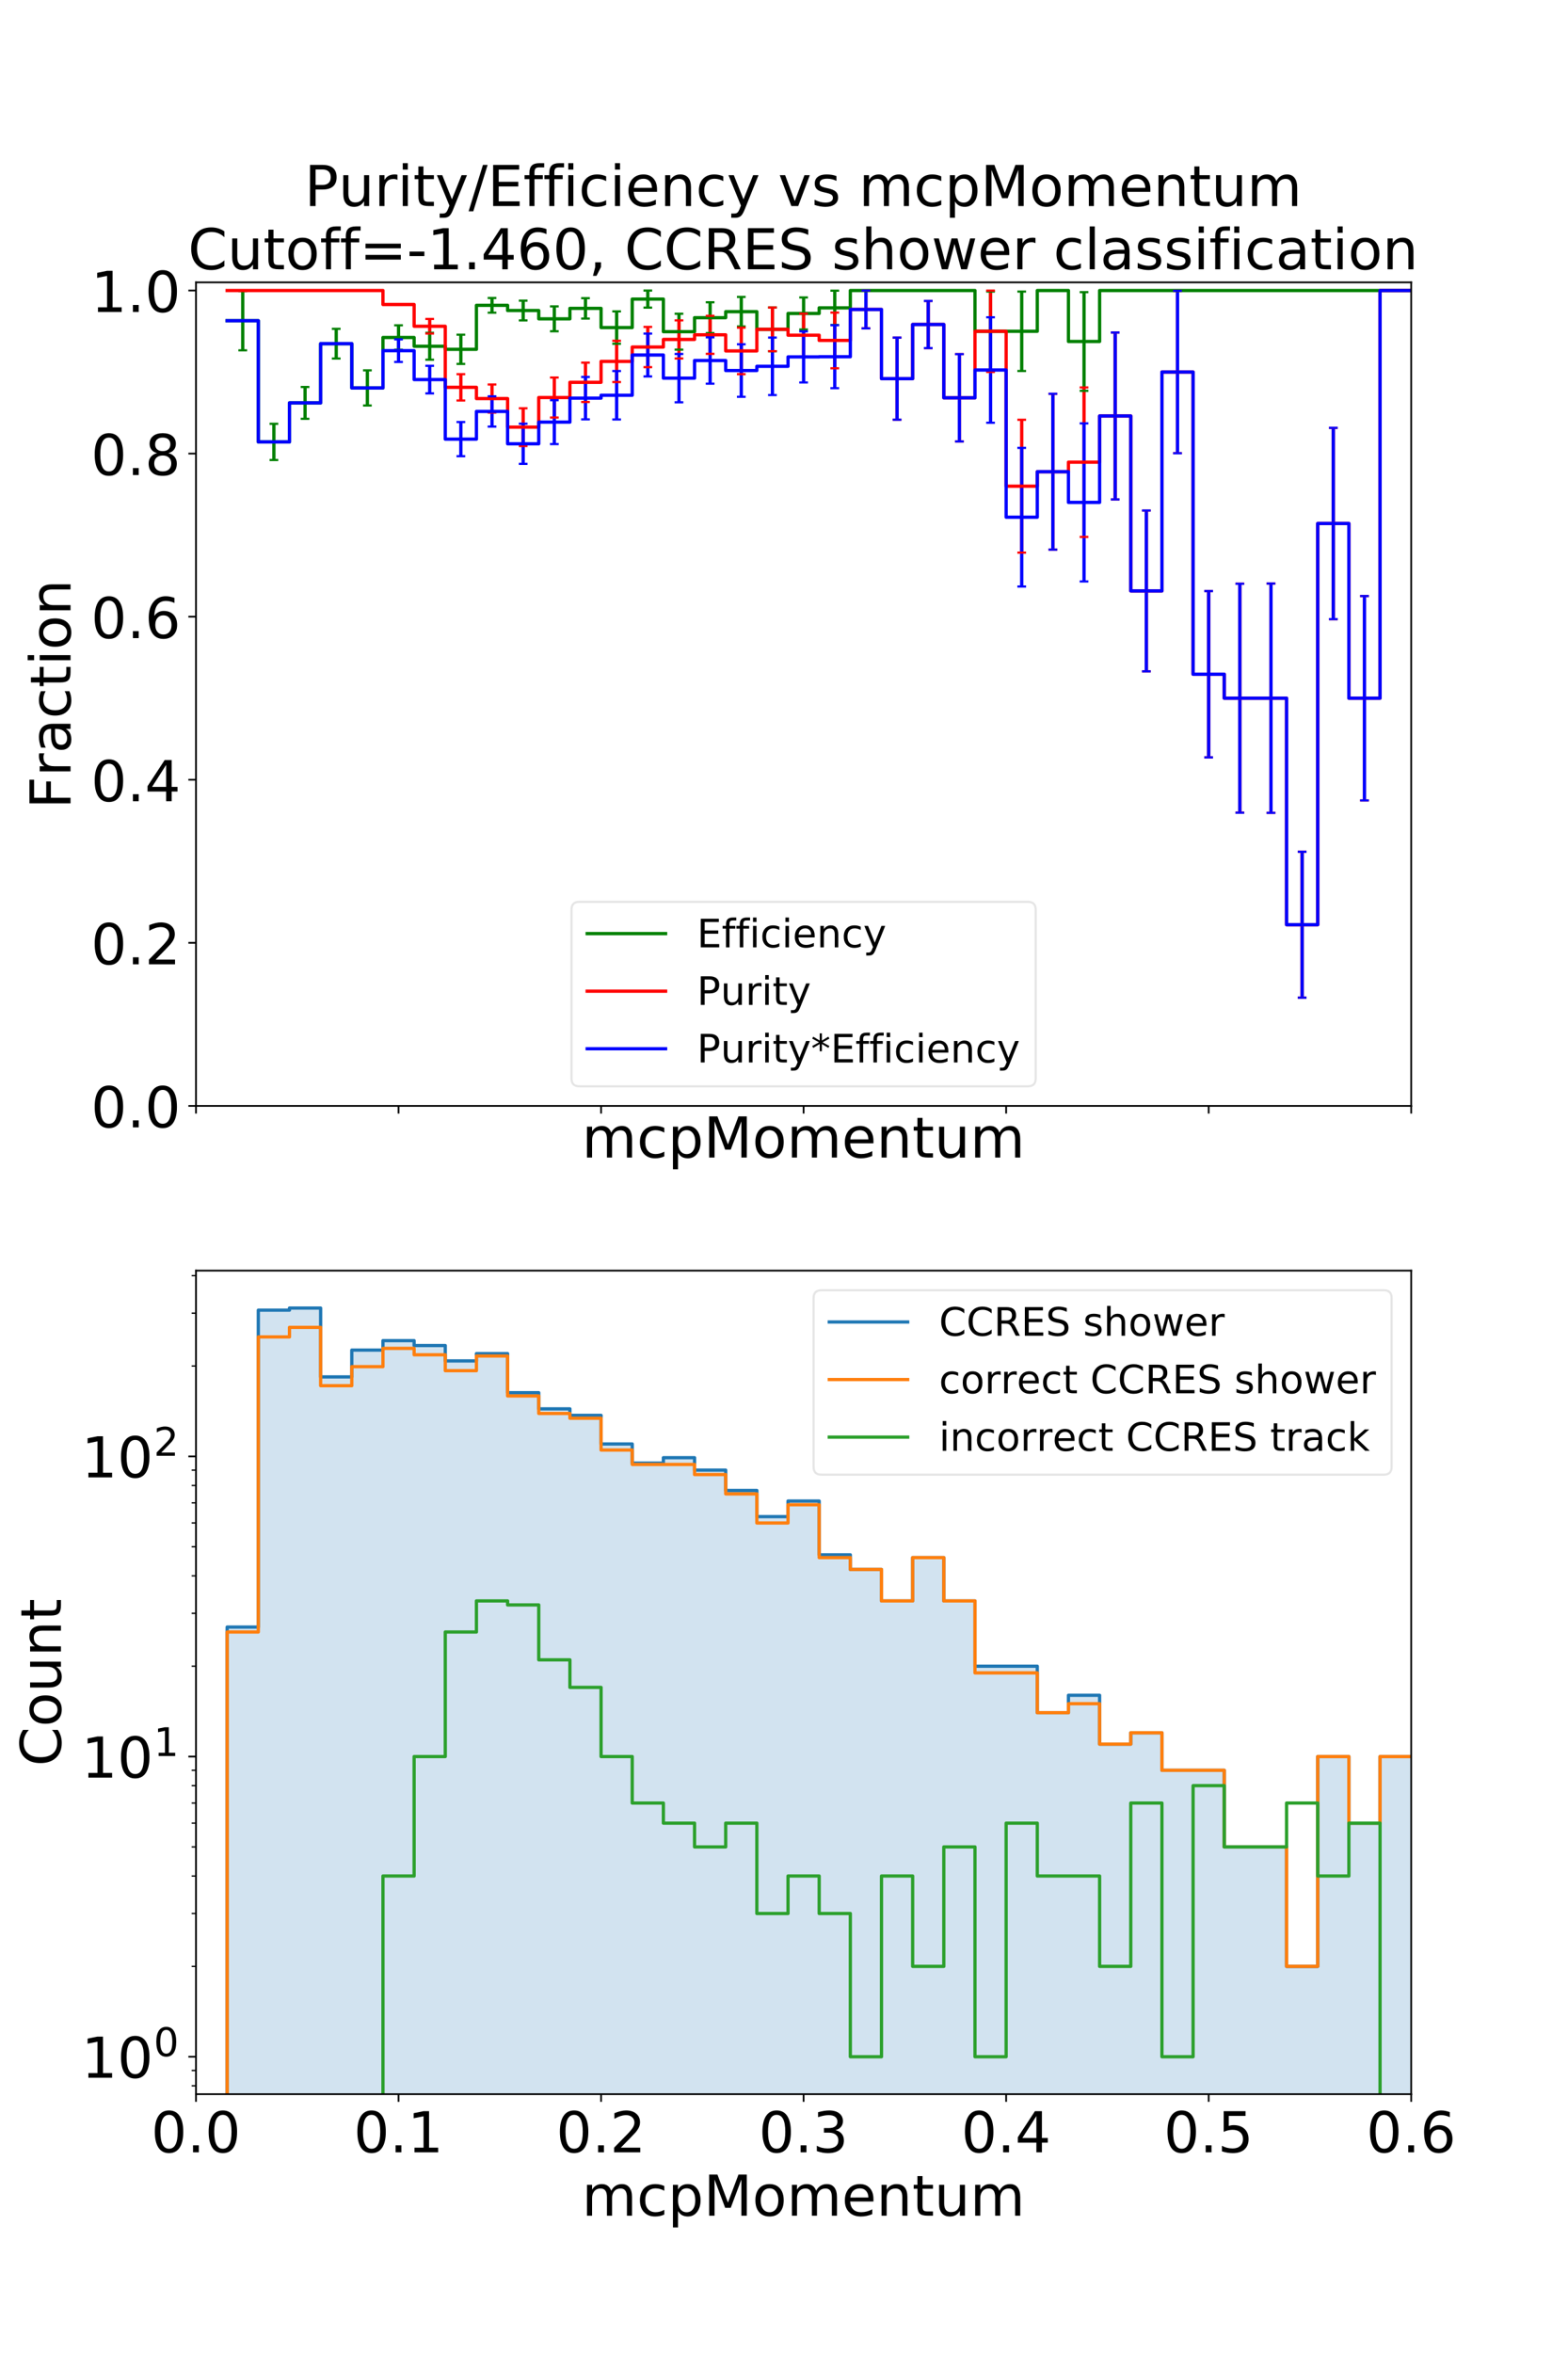 <?xml version="1.0" encoding="utf-8" standalone="no"?>
<!DOCTYPE svg PUBLIC "-//W3C//DTD SVG 1.1//EN"
  "http://www.w3.org/Graphics/SVG/1.1/DTD/svg11.dtd">
<!-- Created with matplotlib (https://matplotlib.org/) -->
<svg height="1080pt" version="1.1" viewBox="0 0 720 1080" width="720pt" xmlns="http://www.w3.org/2000/svg" xmlns:xlink="http://www.w3.org/1999/xlink">
 <defs>
  <style type="text/css">
*{stroke-linecap:butt;stroke-linejoin:round;}
  </style>
 </defs>
 <g id="figure_1">
  <g id="patch_1">
   <path d="M 0 1080 
L 720 1080 
L 720 0 
L 0 0 
z
" style="fill:#ffffff;"/>
  </g>
  <g id="axes_1">
   <g id="patch_2">
    <path d="M 90 507.6 
L 648 507.6 
L 648 129.6 
L 90 129.6 
z
" style="fill:#ffffff;"/>
   </g>
   <g id="matplotlib.axis_1">
    <g id="xtick_1">
     <g id="line2d_1">
      <defs>
       <path d="M 0 0 
L 0 3.5 
" id="m2d1c5558d9" style="stroke:#000000;stroke-width:0.8;"/>
      </defs>
      <g>
       <use style="stroke:#000000;stroke-width:0.8;" x="90" xlink:href="#m2d1c5558d9" y="507.6"/>
      </g>
     </g>
    </g>
    <g id="xtick_2">
     <g id="line2d_2">
      <g>
       <use style="stroke:#000000;stroke-width:0.8;" x="183" xlink:href="#m2d1c5558d9" y="507.6"/>
      </g>
     </g>
    </g>
    <g id="xtick_3">
     <g id="line2d_3">
      <g>
       <use style="stroke:#000000;stroke-width:0.8;" x="276" xlink:href="#m2d1c5558d9" y="507.6"/>
      </g>
     </g>
    </g>
    <g id="xtick_4">
     <g id="line2d_4">
      <g>
       <use style="stroke:#000000;stroke-width:0.8;" x="369" xlink:href="#m2d1c5558d9" y="507.6"/>
      </g>
     </g>
    </g>
    <g id="xtick_5">
     <g id="line2d_5">
      <g>
       <use style="stroke:#000000;stroke-width:0.8;" x="462" xlink:href="#m2d1c5558d9" y="507.6"/>
      </g>
     </g>
    </g>
    <g id="xtick_6">
     <g id="line2d_6">
      <g>
       <use style="stroke:#000000;stroke-width:0.8;" x="555" xlink:href="#m2d1c5558d9" y="507.6"/>
      </g>
     </g>
    </g>
    <g id="xtick_7">
     <g id="line2d_7">
      <g>
       <use style="stroke:#000000;stroke-width:0.8;" x="648" xlink:href="#m2d1c5558d9" y="507.6"/>
      </g>
     </g>
    </g>
    <g id="text_1">
     <!-- mcpMomentum -->
     <defs>
      <path d="M 52 44.188 
Q 55.375 50.25 60.062 53.125 
Q 64.75 56 71.094 56 
Q 79.641 56 84.281 50.016 
Q 88.922 44.047 88.922 33.016 
L 88.922 0 
L 79.891 0 
L 79.891 32.719 
Q 79.891 40.578 77.094 44.375 
Q 74.312 48.188 68.609 48.188 
Q 61.625 48.188 57.562 43.547 
Q 53.516 38.922 53.516 30.906 
L 53.516 0 
L 44.484 0 
L 44.484 32.719 
Q 44.484 40.625 41.703 44.406 
Q 38.922 48.188 33.109 48.188 
Q 26.219 48.188 22.156 43.531 
Q 18.109 38.875 18.109 30.906 
L 18.109 0 
L 9.078 0 
L 9.078 54.688 
L 18.109 54.688 
L 18.109 46.188 
Q 21.188 51.219 25.484 53.609 
Q 29.781 56 35.688 56 
Q 41.656 56 45.828 52.969 
Q 50 49.953 52 44.188 
z
" id="DejaVuSans-109"/>
      <path d="M 48.781 52.594 
L 48.781 44.188 
Q 44.969 46.297 41.141 47.344 
Q 37.312 48.391 33.406 48.391 
Q 24.656 48.391 19.812 42.844 
Q 14.984 37.312 14.984 27.297 
Q 14.984 17.281 19.812 11.734 
Q 24.656 6.203 33.406 6.203 
Q 37.312 6.203 41.141 7.25 
Q 44.969 8.297 48.781 10.406 
L 48.781 2.094 
Q 45.016 0.344 40.984 -0.531 
Q 36.969 -1.422 32.422 -1.422 
Q 20.062 -1.422 12.781 6.344 
Q 5.516 14.109 5.516 27.297 
Q 5.516 40.672 12.859 48.328 
Q 20.219 56 33.016 56 
Q 37.156 56 41.109 55.141 
Q 45.062 54.297 48.781 52.594 
z
" id="DejaVuSans-99"/>
      <path d="M 18.109 8.203 
L 18.109 -20.797 
L 9.078 -20.797 
L 9.078 54.688 
L 18.109 54.688 
L 18.109 46.391 
Q 20.953 51.266 25.266 53.625 
Q 29.594 56 35.594 56 
Q 45.562 56 51.781 48.094 
Q 58.016 40.188 58.016 27.297 
Q 58.016 14.406 51.781 6.484 
Q 45.562 -1.422 35.594 -1.422 
Q 29.594 -1.422 25.266 0.953 
Q 20.953 3.328 18.109 8.203 
z
M 48.688 27.297 
Q 48.688 37.203 44.609 42.844 
Q 40.531 48.484 33.406 48.484 
Q 26.266 48.484 22.188 42.844 
Q 18.109 37.203 18.109 27.297 
Q 18.109 17.391 22.188 11.75 
Q 26.266 6.109 33.406 6.109 
Q 40.531 6.109 44.609 11.75 
Q 48.688 17.391 48.688 27.297 
z
" id="DejaVuSans-112"/>
      <path d="M 9.812 72.906 
L 24.516 72.906 
L 43.109 23.297 
L 61.812 72.906 
L 76.516 72.906 
L 76.516 0 
L 66.891 0 
L 66.891 64.016 
L 48.094 14.016 
L 38.188 14.016 
L 19.391 64.016 
L 19.391 0 
L 9.812 0 
z
" id="DejaVuSans-77"/>
      <path d="M 30.609 48.391 
Q 23.391 48.391 19.188 42.75 
Q 14.984 37.109 14.984 27.297 
Q 14.984 17.484 19.156 11.844 
Q 23.344 6.203 30.609 6.203 
Q 37.797 6.203 41.984 11.859 
Q 46.188 17.531 46.188 27.297 
Q 46.188 37.016 41.984 42.703 
Q 37.797 48.391 30.609 48.391 
z
M 30.609 56 
Q 42.328 56 49.016 48.375 
Q 55.719 40.766 55.719 27.297 
Q 55.719 13.875 49.016 6.219 
Q 42.328 -1.422 30.609 -1.422 
Q 18.844 -1.422 12.172 6.219 
Q 5.516 13.875 5.516 27.297 
Q 5.516 40.766 12.172 48.375 
Q 18.844 56 30.609 56 
z
" id="DejaVuSans-111"/>
      <path d="M 56.203 29.594 
L 56.203 25.203 
L 14.891 25.203 
Q 15.484 15.922 20.484 11.062 
Q 25.484 6.203 34.422 6.203 
Q 39.594 6.203 44.453 7.469 
Q 49.312 8.734 54.109 11.281 
L 54.109 2.781 
Q 49.266 0.734 44.188 -0.344 
Q 39.109 -1.422 33.891 -1.422 
Q 20.797 -1.422 13.156 6.188 
Q 5.516 13.812 5.516 26.812 
Q 5.516 40.234 12.766 48.109 
Q 20.016 56 32.328 56 
Q 43.359 56 49.781 48.891 
Q 56.203 41.797 56.203 29.594 
z
M 47.219 32.234 
Q 47.125 39.594 43.094 43.984 
Q 39.062 48.391 32.422 48.391 
Q 24.906 48.391 20.391 44.141 
Q 15.875 39.891 15.188 32.172 
z
" id="DejaVuSans-101"/>
      <path d="M 54.891 33.016 
L 54.891 0 
L 45.906 0 
L 45.906 32.719 
Q 45.906 40.484 42.875 44.328 
Q 39.844 48.188 33.797 48.188 
Q 26.516 48.188 22.312 43.547 
Q 18.109 38.922 18.109 30.906 
L 18.109 0 
L 9.078 0 
L 9.078 54.688 
L 18.109 54.688 
L 18.109 46.188 
Q 21.344 51.125 25.703 53.562 
Q 30.078 56 35.797 56 
Q 45.219 56 50.047 50.172 
Q 54.891 44.344 54.891 33.016 
z
" id="DejaVuSans-110"/>
      <path d="M 18.312 70.219 
L 18.312 54.688 
L 36.812 54.688 
L 36.812 47.703 
L 18.312 47.703 
L 18.312 18.016 
Q 18.312 11.328 20.141 9.422 
Q 21.969 7.516 27.594 7.516 
L 36.812 7.516 
L 36.812 0 
L 27.594 0 
Q 17.188 0 13.234 3.875 
Q 9.281 7.766 9.281 18.016 
L 9.281 47.703 
L 2.688 47.703 
L 2.688 54.688 
L 9.281 54.688 
L 9.281 70.219 
z
" id="DejaVuSans-116"/>
      <path d="M 8.5 21.578 
L 8.5 54.688 
L 17.484 54.688 
L 17.484 21.922 
Q 17.484 14.156 20.5 10.266 
Q 23.531 6.391 29.594 6.391 
Q 36.859 6.391 41.078 11.031 
Q 45.312 15.672 45.312 23.688 
L 45.312 54.688 
L 54.297 54.688 
L 54.297 0 
L 45.312 0 
L 45.312 8.406 
Q 42.047 3.422 37.719 1 
Q 33.406 -1.422 27.688 -1.422 
Q 18.266 -1.422 13.375 4.438 
Q 8.5 10.297 8.5 21.578 
z
M 31.109 56 
z
" id="DejaVuSans-117"/>
     </defs>
     <g transform="translate(267.181 531.295)scale(0.259 -0.259)">
      <use xlink:href="#DejaVuSans-109"/>
      <use x="97.412" xlink:href="#DejaVuSans-99"/>
      <use x="152.393" xlink:href="#DejaVuSans-112"/>
      <use x="215.869" xlink:href="#DejaVuSans-77"/>
      <use x="302.148" xlink:href="#DejaVuSans-111"/>
      <use x="363.33" xlink:href="#DejaVuSans-109"/>
      <use x="460.742" xlink:href="#DejaVuSans-101"/>
      <use x="522.266" xlink:href="#DejaVuSans-110"/>
      <use x="585.645" xlink:href="#DejaVuSans-116"/>
      <use x="624.854" xlink:href="#DejaVuSans-117"/>
      <use x="688.232" xlink:href="#DejaVuSans-109"/>
     </g>
    </g>
   </g>
   <g id="matplotlib.axis_2">
    <g id="ytick_1">
     <g id="line2d_8">
      <defs>
       <path d="M 0 0 
L -3.5 0 
" id="m6fdade269f" style="stroke:#000000;stroke-width:0.8;"/>
      </defs>
      <g>
       <use style="stroke:#000000;stroke-width:0.8;" x="90" xlink:href="#m6fdade269f" y="507.6"/>
      </g>
     </g>
     <g id="text_2">
      <!-- 0.0 -->
      <defs>
       <path d="M 31.781 66.406 
Q 24.172 66.406 20.328 58.906 
Q 16.5 51.422 16.5 36.375 
Q 16.5 21.391 20.328 13.891 
Q 24.172 6.391 31.781 6.391 
Q 39.453 6.391 43.281 13.891 
Q 47.125 21.391 47.125 36.375 
Q 47.125 51.422 43.281 58.906 
Q 39.453 66.406 31.781 66.406 
z
M 31.781 74.219 
Q 44.047 74.219 50.516 64.516 
Q 56.984 54.828 56.984 36.375 
Q 56.984 17.969 50.516 8.266 
Q 44.047 -1.422 31.781 -1.422 
Q 19.531 -1.422 13.062 8.266 
Q 6.594 17.969 6.594 36.375 
Q 6.594 54.828 13.062 64.516 
Q 19.531 74.219 31.781 74.219 
z
" id="DejaVuSans-48"/>
       <path d="M 10.688 12.406 
L 21 12.406 
L 21 0 
L 10.688 0 
z
" id="DejaVuSans-46"/>
      </defs>
      <g transform="translate(41.779 517.448)scale(0.259 -0.259)">
       <use xlink:href="#DejaVuSans-48"/>
       <use x="63.623" xlink:href="#DejaVuSans-46"/>
       <use x="95.41" xlink:href="#DejaVuSans-48"/>
      </g>
     </g>
    </g>
    <g id="ytick_2">
     <g id="line2d_9">
      <g>
       <use style="stroke:#000000;stroke-width:0.8;" x="90" xlink:href="#m6fdade269f" y="432.749"/>
      </g>
     </g>
     <g id="text_3">
      <!-- 0.2 -->
      <defs>
       <path d="M 19.188 8.297 
L 53.609 8.297 
L 53.609 0 
L 7.328 0 
L 7.328 8.297 
Q 12.938 14.109 22.625 23.891 
Q 32.328 33.688 34.812 36.531 
Q 39.547 41.844 41.422 45.531 
Q 43.312 49.219 43.312 52.781 
Q 43.312 58.594 39.234 62.25 
Q 35.156 65.922 28.609 65.922 
Q 23.969 65.922 18.812 64.312 
Q 13.672 62.703 7.812 59.422 
L 7.812 69.391 
Q 13.766 71.781 18.938 73 
Q 24.125 74.219 28.422 74.219 
Q 39.75 74.219 46.484 68.547 
Q 53.219 62.891 53.219 53.422 
Q 53.219 48.922 51.531 44.891 
Q 49.859 40.875 45.406 35.406 
Q 44.188 33.984 37.641 27.219 
Q 31.109 20.453 19.188 8.297 
z
" id="DejaVuSans-50"/>
      </defs>
      <g transform="translate(41.779 442.596)scale(0.259 -0.259)">
       <use xlink:href="#DejaVuSans-48"/>
       <use x="63.623" xlink:href="#DejaVuSans-46"/>
       <use x="95.41" xlink:href="#DejaVuSans-50"/>
      </g>
     </g>
    </g>
    <g id="ytick_3">
     <g id="line2d_10">
      <g>
       <use style="stroke:#000000;stroke-width:0.8;" x="90" xlink:href="#m6fdade269f" y="357.897"/>
      </g>
     </g>
     <g id="text_4">
      <!-- 0.4 -->
      <defs>
       <path d="M 37.797 64.312 
L 12.891 25.391 
L 37.797 25.391 
z
M 35.203 72.906 
L 47.609 72.906 
L 47.609 25.391 
L 58.016 25.391 
L 58.016 17.188 
L 47.609 17.188 
L 47.609 0 
L 37.797 0 
L 37.797 17.188 
L 4.891 17.188 
L 4.891 26.703 
z
" id="DejaVuSans-52"/>
      </defs>
      <g transform="translate(41.779 367.745)scale(0.259 -0.259)">
       <use xlink:href="#DejaVuSans-48"/>
       <use x="63.623" xlink:href="#DejaVuSans-46"/>
       <use x="95.41" xlink:href="#DejaVuSans-52"/>
      </g>
     </g>
    </g>
    <g id="ytick_4">
     <g id="line2d_11">
      <g>
       <use style="stroke:#000000;stroke-width:0.8;" x="90" xlink:href="#m6fdade269f" y="283.046"/>
      </g>
     </g>
     <g id="text_5">
      <!-- 0.6 -->
      <defs>
       <path d="M 33.016 40.375 
Q 26.375 40.375 22.484 35.828 
Q 18.609 31.297 18.609 23.391 
Q 18.609 15.531 22.484 10.953 
Q 26.375 6.391 33.016 6.391 
Q 39.656 6.391 43.531 10.953 
Q 47.406 15.531 47.406 23.391 
Q 47.406 31.297 43.531 35.828 
Q 39.656 40.375 33.016 40.375 
z
M 52.594 71.297 
L 52.594 62.312 
Q 48.875 64.062 45.094 64.984 
Q 41.312 65.922 37.594 65.922 
Q 27.828 65.922 22.672 59.328 
Q 17.531 52.734 16.797 39.406 
Q 19.672 43.656 24.016 45.922 
Q 28.375 48.188 33.594 48.188 
Q 44.578 48.188 50.953 41.516 
Q 57.328 34.859 57.328 23.391 
Q 57.328 12.156 50.688 5.359 
Q 44.047 -1.422 33.016 -1.422 
Q 20.359 -1.422 13.672 8.266 
Q 6.984 17.969 6.984 36.375 
Q 6.984 53.656 15.188 63.938 
Q 23.391 74.219 37.203 74.219 
Q 40.922 74.219 44.703 73.484 
Q 48.484 72.75 52.594 71.297 
z
" id="DejaVuSans-54"/>
      </defs>
      <g transform="translate(41.779 292.893)scale(0.259 -0.259)">
       <use xlink:href="#DejaVuSans-48"/>
       <use x="63.623" xlink:href="#DejaVuSans-46"/>
       <use x="95.41" xlink:href="#DejaVuSans-54"/>
      </g>
     </g>
    </g>
    <g id="ytick_5">
     <g id="line2d_12">
      <g>
       <use style="stroke:#000000;stroke-width:0.8;" x="90" xlink:href="#m6fdade269f" y="208.194"/>
      </g>
     </g>
     <g id="text_6">
      <!-- 0.8 -->
      <defs>
       <path d="M 31.781 34.625 
Q 24.75 34.625 20.719 30.859 
Q 16.703 27.094 16.703 20.516 
Q 16.703 13.922 20.719 10.156 
Q 24.75 6.391 31.781 6.391 
Q 38.812 6.391 42.859 10.172 
Q 46.922 13.969 46.922 20.516 
Q 46.922 27.094 42.891 30.859 
Q 38.875 34.625 31.781 34.625 
z
M 21.922 38.812 
Q 15.578 40.375 12.031 44.719 
Q 8.5 49.078 8.5 55.328 
Q 8.5 64.062 14.719 69.141 
Q 20.953 74.219 31.781 74.219 
Q 42.672 74.219 48.875 69.141 
Q 55.078 64.062 55.078 55.328 
Q 55.078 49.078 51.531 44.719 
Q 48 40.375 41.703 38.812 
Q 48.828 37.156 52.797 32.312 
Q 56.781 27.484 56.781 20.516 
Q 56.781 9.906 50.312 4.234 
Q 43.844 -1.422 31.781 -1.422 
Q 19.734 -1.422 13.25 4.234 
Q 6.781 9.906 6.781 20.516 
Q 6.781 27.484 10.781 32.312 
Q 14.797 37.156 21.922 38.812 
z
M 18.312 54.391 
Q 18.312 48.734 21.844 45.562 
Q 25.391 42.391 31.781 42.391 
Q 38.141 42.391 41.719 45.562 
Q 45.312 48.734 45.312 54.391 
Q 45.312 60.062 41.719 63.234 
Q 38.141 66.406 31.781 66.406 
Q 25.391 66.406 21.844 63.234 
Q 18.312 60.062 18.312 54.391 
z
" id="DejaVuSans-56"/>
      </defs>
      <g transform="translate(41.779 218.042)scale(0.259 -0.259)">
       <use xlink:href="#DejaVuSans-48"/>
       <use x="63.623" xlink:href="#DejaVuSans-46"/>
       <use x="95.41" xlink:href="#DejaVuSans-56"/>
      </g>
     </g>
    </g>
    <g id="ytick_6">
     <g id="line2d_13">
      <g>
       <use style="stroke:#000000;stroke-width:0.8;" x="90" xlink:href="#m6fdade269f" y="133.343"/>
      </g>
     </g>
     <g id="text_7">
      <!-- 1.0 -->
      <defs>
       <path d="M 12.406 8.297 
L 28.516 8.297 
L 28.516 63.922 
L 10.984 60.406 
L 10.984 69.391 
L 28.422 72.906 
L 38.281 72.906 
L 38.281 8.297 
L 54.391 8.297 
L 54.391 0 
L 12.406 0 
z
" id="DejaVuSans-49"/>
      </defs>
      <g transform="translate(41.779 143.19)scale(0.259 -0.259)">
       <use xlink:href="#DejaVuSans-49"/>
       <use x="63.623" xlink:href="#DejaVuSans-46"/>
       <use x="95.41" xlink:href="#DejaVuSans-48"/>
      </g>
     </g>
    </g>
    <g id="text_8">
     <!-- Fraction -->
     <defs>
      <path d="M 9.812 72.906 
L 51.703 72.906 
L 51.703 64.594 
L 19.672 64.594 
L 19.672 43.109 
L 48.578 43.109 
L 48.578 34.812 
L 19.672 34.812 
L 19.672 0 
L 9.812 0 
z
" id="DejaVuSans-70"/>
      <path d="M 41.109 46.297 
Q 39.594 47.172 37.812 47.578 
Q 36.031 48 33.891 48 
Q 26.266 48 22.188 43.047 
Q 18.109 38.094 18.109 28.812 
L 18.109 0 
L 9.078 0 
L 9.078 54.688 
L 18.109 54.688 
L 18.109 46.188 
Q 20.953 51.172 25.484 53.578 
Q 30.031 56 36.531 56 
Q 37.453 56 38.578 55.875 
Q 39.703 55.766 41.062 55.516 
z
" id="DejaVuSans-114"/>
      <path d="M 34.281 27.484 
Q 23.391 27.484 19.188 25 
Q 14.984 22.516 14.984 16.5 
Q 14.984 11.719 18.141 8.906 
Q 21.297 6.109 26.703 6.109 
Q 34.188 6.109 38.703 11.406 
Q 43.219 16.703 43.219 25.484 
L 43.219 27.484 
z
M 52.203 31.203 
L 52.203 0 
L 43.219 0 
L 43.219 8.297 
Q 40.141 3.328 35.547 0.953 
Q 30.953 -1.422 24.312 -1.422 
Q 15.922 -1.422 10.953 3.297 
Q 6 8.016 6 15.922 
Q 6 25.141 12.172 29.828 
Q 18.359 34.516 30.609 34.516 
L 43.219 34.516 
L 43.219 35.406 
Q 43.219 41.609 39.141 45 
Q 35.062 48.391 27.688 48.391 
Q 23 48.391 18.547 47.266 
Q 14.109 46.141 10.016 43.891 
L 10.016 52.203 
Q 14.938 54.109 19.578 55.047 
Q 24.219 56 28.609 56 
Q 40.484 56 46.344 49.844 
Q 52.203 43.703 52.203 31.203 
z
" id="DejaVuSans-97"/>
      <path d="M 9.422 54.688 
L 18.406 54.688 
L 18.406 0 
L 9.422 0 
z
M 9.422 75.984 
L 18.406 75.984 
L 18.406 64.594 
L 9.422 64.594 
z
" id="DejaVuSans-105"/>
     </defs>
     <g transform="translate(32.389 371.26)rotate(-90)scale(0.259 -0.259)">
      <use xlink:href="#DejaVuSans-70"/>
      <use x="57.41" xlink:href="#DejaVuSans-114"/>
      <use x="98.523" xlink:href="#DejaVuSans-97"/>
      <use x="159.803" xlink:href="#DejaVuSans-99"/>
      <use x="214.783" xlink:href="#DejaVuSans-116"/>
      <use x="253.992" xlink:href="#DejaVuSans-105"/>
      <use x="281.775" xlink:href="#DejaVuSans-111"/>
      <use x="342.957" xlink:href="#DejaVuSans-110"/>
     </g>
    </g>
   </g>
   <g id="LineCollection_1">
    <path clip-path="url(#pa1032be32d)" d="M 111.462 160.806 
L 111.462 133.602 
" style="fill:none;stroke:#008000;stroke-width:1.5;"/>
    <path clip-path="url(#pa1032be32d)" d="M 125.769 211.136 
L 125.769 194.525 
" style="fill:none;stroke:#008000;stroke-width:1.5;"/>
    <path clip-path="url(#pa1032be32d)" d="M 140.077 192.227 
L 140.077 177.619 
" style="fill:none;stroke:#008000;stroke-width:1.5;"/>
    <path clip-path="url(#pa1032be32d)" d="M 154.385 164.563 
L 154.385 150.938 
" style="fill:none;stroke:#008000;stroke-width:1.5;"/>
    <path clip-path="url(#pa1032be32d)" d="M 168.692 186.129 
L 168.692 169.98 
" style="fill:none;stroke:#008000;stroke-width:1.5;"/>
    <path clip-path="url(#pa1032be32d)" d="M 183 160.499 
L 183 149.31 
" style="fill:none;stroke:#008000;stroke-width:1.5;"/>
    <path clip-path="url(#pa1032be32d)" d="M 197.308 165.108 
L 197.308 152.758 
" style="fill:none;stroke:#008000;stroke-width:1.5;"/>
    <path clip-path="url(#pa1032be32d)" d="M 211.615 167.045 
L 211.615 153.62 
" style="fill:none;stroke:#008000;stroke-width:1.5;"/>
    <path clip-path="url(#pa1032be32d)" d="M 225.923 143.519 
L 225.923 136.776 
" style="fill:none;stroke:#008000;stroke-width:1.5;"/>
    <path clip-path="url(#pa1032be32d)" d="M 240.231 147.062 
L 240.231 137.991 
" style="fill:none;stroke:#008000;stroke-width:1.5;"/>
    <path clip-path="url(#pa1032be32d)" d="M 254.538 152.047 
L 254.538 140.628 
" style="fill:none;stroke:#008000;stroke-width:1.5;"/>
    <path clip-path="url(#pa1032be32d)" d="M 268.846 146.218 
L 268.846 136.858 
" style="fill:none;stroke:#008000;stroke-width:1.5;"/>
    <path clip-path="url(#pa1032be32d)" d="M 283.154 157.787 
L 283.154 142.921 
" style="fill:none;stroke:#008000;stroke-width:1.5;"/>
    <path clip-path="url(#pa1032be32d)" d="M 297.462 141.201 
L 297.462 133.363 
" style="fill:none;stroke:#008000;stroke-width:1.5;"/>
    <path clip-path="url(#pa1032be32d)" d="M 311.769 160.481 
L 311.769 144.008 
" style="fill:none;stroke:#008000;stroke-width:1.5;"/>
    <path clip-path="url(#pa1032be32d)" d="M 326.077 152.899 
L 326.077 138.736 
" style="fill:none;stroke:#008000;stroke-width:1.5;"/>
    <path clip-path="url(#pa1032be32d)" d="M 340.385 149.847 
L 340.385 136.28 
" style="fill:none;stroke:#008000;stroke-width:1.5;"/>
    <path clip-path="url(#pa1032be32d)" d="M 354.692 161.206 
L 354.692 141.123 
" style="fill:none;stroke:#008000;stroke-width:1.5;"/>
    <path clip-path="url(#pa1032be32d)" d="M 369 151.234 
L 369 136.536 
" style="fill:none;stroke:#008000;stroke-width:1.5;"/>
    <path clip-path="url(#pa1032be32d)" d="M 383.308 149.183 
L 383.308 133.428 
" style="fill:none;stroke:#008000;stroke-width:1.5;"/>
    <path clip-path="url(#pa1032be32d)" d="M 397.615 133.343 
L 397.615 133.343 
" style="fill:none;stroke:#008000;stroke-width:1.5;"/>
    <path clip-path="url(#pa1032be32d)" d="M 411.923 133.343 
L 411.923 133.343 
" style="fill:none;stroke:#008000;stroke-width:1.5;"/>
    <path clip-path="url(#pa1032be32d)" d="M 426.231 133.343 
L 426.231 133.343 
" style="fill:none;stroke:#008000;stroke-width:1.5;"/>
    <path clip-path="url(#pa1032be32d)" d="M 440.538 133.343 
L 440.538 133.343 
" style="fill:none;stroke:#008000;stroke-width:1.5;"/>
    <path clip-path="url(#pa1032be32d)" d="M 454.846 170.294 
L 454.846 133.816 
" style="fill:none;stroke:#008000;stroke-width:1.5;"/>
    <path clip-path="url(#pa1032be32d)" d="M 469.154 170.294 
L 469.154 133.816 
" style="fill:none;stroke:#008000;stroke-width:1.5;"/>
    <path clip-path="url(#pa1032be32d)" d="M 483.462 133.343 
L 483.462 133.343 
" style="fill:none;stroke:#008000;stroke-width:1.5;"/>
    <path clip-path="url(#pa1032be32d)" d="M 497.769 179.382 
L 497.769 134.085 
" style="fill:none;stroke:#008000;stroke-width:1.5;"/>
    <path clip-path="url(#pa1032be32d)" d="M 512.077 133.343 
L 512.077 133.343 
" style="fill:none;stroke:#008000;stroke-width:1.5;"/>
    <path clip-path="url(#pa1032be32d)" d="M 526.385 133.343 
L 526.385 133.343 
" style="fill:none;stroke:#008000;stroke-width:1.5;"/>
    <path clip-path="url(#pa1032be32d)" d="M 540.692 133.343 
L 540.692 133.343 
" style="fill:none;stroke:#008000;stroke-width:1.5;"/>
    <path clip-path="url(#pa1032be32d)" d="M 555 133.343 
L 555 133.343 
" style="fill:none;stroke:#008000;stroke-width:1.5;"/>
    <path clip-path="url(#pa1032be32d)" d="M 569.308 133.343 
L 569.308 133.343 
" style="fill:none;stroke:#008000;stroke-width:1.5;"/>
    <path clip-path="url(#pa1032be32d)" d="M 583.615 133.343 
L 583.615 133.343 
" style="fill:none;stroke:#008000;stroke-width:1.5;"/>
    <path clip-path="url(#pa1032be32d)" d="M 597.923 133.343 
L 597.923 133.343 
" style="fill:none;stroke:#008000;stroke-width:1.5;"/>
    <path clip-path="url(#pa1032be32d)" d="M 612.231 133.343 
L 612.231 133.343 
" style="fill:none;stroke:#008000;stroke-width:1.5;"/>
    <path clip-path="url(#pa1032be32d)" d="M 626.538 133.343 
L 626.538 133.343 
" style="fill:none;stroke:#008000;stroke-width:1.5;"/>
    <path clip-path="url(#pa1032be32d)" d="M 640.846 133.343 
L 640.846 133.343 
" style="fill:none;stroke:#008000;stroke-width:1.5;"/>
   </g>
   <g id="LineCollection_2">
    <path clip-path="url(#pa1032be32d)" d="M 183 139.866 
L 183 139.669 
" style="fill:none;stroke:#ff0000;stroke-width:1.5;"/>
    <path clip-path="url(#pa1032be32d)" d="M 197.308 153.108 
L 197.308 146.407 
" style="fill:none;stroke:#ff0000;stroke-width:1.5;"/>
    <path clip-path="url(#pa1032be32d)" d="M 211.615 183.813 
L 211.615 171.737 
" style="fill:none;stroke:#ff0000;stroke-width:1.5;"/>
    <path clip-path="url(#pa1032be32d)" d="M 225.923 189.394 
L 225.923 176.492 
" style="fill:none;stroke:#ff0000;stroke-width:1.5;"/>
    <path clip-path="url(#pa1032be32d)" d="M 240.231 204.703 
L 240.231 187.388 
" style="fill:none;stroke:#ff0000;stroke-width:1.5;"/>
    <path clip-path="url(#pa1032be32d)" d="M 254.538 191.645 
L 254.538 173.283 
" style="fill:none;stroke:#ff0000;stroke-width:1.5;"/>
    <path clip-path="url(#pa1032be32d)" d="M 268.846 184.51 
L 268.846 166.445 
" style="fill:none;stroke:#ff0000;stroke-width:1.5;"/>
    <path clip-path="url(#pa1032be32d)" d="M 283.154 175.353 
L 283.154 156.421 
" style="fill:none;stroke:#ff0000;stroke-width:1.5;"/>
    <path clip-path="url(#pa1032be32d)" d="M 297.462 168.522 
L 297.462 150.04 
" style="fill:none;stroke:#ff0000;stroke-width:1.5;"/>
    <path clip-path="url(#pa1032be32d)" d="M 311.769 164.539 
L 311.769 147.057 
" style="fill:none;stroke:#ff0000;stroke-width:1.5;"/>
    <path clip-path="url(#pa1032be32d)" d="M 326.077 162.405 
L 326.077 144.96 
" style="fill:none;stroke:#ff0000;stroke-width:1.5;"/>
    <path clip-path="url(#pa1032be32d)" d="M 340.385 171.734 
L 340.385 150.397 
" style="fill:none;stroke:#ff0000;stroke-width:1.5;"/>
    <path clip-path="url(#pa1032be32d)" d="M 354.692 161.179 
L 354.692 141.15 
" style="fill:none;stroke:#ff0000;stroke-width:1.5;"/>
    <path clip-path="url(#pa1032be32d)" d="M 369 163.72 
L 369 143.979 
" style="fill:none;stroke:#ff0000;stroke-width:1.5;"/>
    <path clip-path="url(#pa1032be32d)" d="M 383.308 169.036 
L 383.308 143.476 
" style="fill:none;stroke:#ff0000;stroke-width:1.5;"/>
    <path clip-path="url(#pa1032be32d)" d="M 397.615 150.725 
L 397.615 133.367 
" style="fill:none;stroke:#ff0000;stroke-width:1.5;"/>
    <path clip-path="url(#pa1032be32d)" d="M 411.923 192.638 
L 411.923 154.967 
" style="fill:none;stroke:#ff0000;stroke-width:1.5;"/>
    <path clip-path="url(#pa1032be32d)" d="M 426.231 159.756 
L 426.231 138.118 
" style="fill:none;stroke:#ff0000;stroke-width:1.5;"/>
    <path clip-path="url(#pa1032be32d)" d="M 440.538 202.624 
L 440.538 162.55 
" style="fill:none;stroke:#ff0000;stroke-width:1.5;"/>
    <path clip-path="url(#pa1032be32d)" d="M 454.846 170.728 
L 454.846 133.383 
" style="fill:none;stroke:#ff0000;stroke-width:1.5;"/>
    <path clip-path="url(#pa1032be32d)" d="M 469.154 253.656 
L 469.154 192.673 
" style="fill:none;stroke:#ff0000;stroke-width:1.5;"/>
    <path clip-path="url(#pa1032be32d)" d="M 483.462 252.278 
L 483.462 180.744 
" style="fill:none;stroke:#ff0000;stroke-width:1.5;"/>
    <path clip-path="url(#pa1032be32d)" d="M 497.769 246.445 
L 497.769 177.822 
" style="fill:none;stroke:#ff0000;stroke-width:1.5;"/>
    <path clip-path="url(#pa1032be32d)" d="M 512.077 229.228 
L 512.077 152.613 
" style="fill:none;stroke:#ff0000;stroke-width:1.5;"/>
    <path clip-path="url(#pa1032be32d)" d="M 526.385 308.135 
L 526.385 234.318 
" style="fill:none;stroke:#ff0000;stroke-width:1.5;"/>
    <path clip-path="url(#pa1032be32d)" d="M 540.692 208.036 
L 540.692 133.5 
" style="fill:none;stroke:#ff0000;stroke-width:1.5;"/>
    <path clip-path="url(#pa1032be32d)" d="M 555 347.631 
L 555 271.296 
" style="fill:none;stroke:#ff0000;stroke-width:1.5;"/>
    <path clip-path="url(#pa1032be32d)" d="M 569.308 373.015 
L 569.308 267.928 
" style="fill:none;stroke:#ff0000;stroke-width:1.5;"/>
    <path clip-path="url(#pa1032be32d)" d="M 583.615 373.103 
L 583.615 267.839 
" style="fill:none;stroke:#ff0000;stroke-width:1.5;"/>
    <path clip-path="url(#pa1032be32d)" d="M 597.923 457.914 
L 597.923 390.949 
" style="fill:none;stroke:#ff0000;stroke-width:1.5;"/>
    <path clip-path="url(#pa1032be32d)" d="M 612.231 284.175 
L 612.231 196.371 
" style="fill:none;stroke:#ff0000;stroke-width:1.5;"/>
    <path clip-path="url(#pa1032be32d)" d="M 626.538 367.364 
L 626.538 273.578 
" style="fill:none;stroke:#ff0000;stroke-width:1.5;"/>
    <path clip-path="url(#pa1032be32d)" d="M 640.846 133.343 
L 640.846 133.343 
" style="fill:none;stroke:#ff0000;stroke-width:1.5;"/>
   </g>
   <g id="LineCollection_3">
    <path clip-path="url(#pa1032be32d)" d="M 183 166.142 
L 183 155.777 
" style="fill:none;stroke:#0000ff;stroke-width:1.5;"/>
    <path clip-path="url(#pa1032be32d)" d="M 197.308 180.55 
L 197.308 167.901 
" style="fill:none;stroke:#0000ff;stroke-width:1.5;"/>
    <path clip-path="url(#pa1032be32d)" d="M 211.615 209.404 
L 211.615 193.717 
" style="fill:none;stroke:#0000ff;stroke-width:1.5;"/>
    <path clip-path="url(#pa1032be32d)" d="M 225.923 195.8 
L 225.923 181.892 
" style="fill:none;stroke:#0000ff;stroke-width:1.5;"/>
    <path clip-path="url(#pa1032be32d)" d="M 240.231 212.904 
L 240.231 194.478 
" style="fill:none;stroke:#0000ff;stroke-width:1.5;"/>
    <path clip-path="url(#pa1032be32d)" d="M 254.538 203.826 
L 254.538 183.68 
" style="fill:none;stroke:#0000ff;stroke-width:1.5;"/>
    <path clip-path="url(#pa1032be32d)" d="M 268.846 192.474 
L 268.846 173.026 
" style="fill:none;stroke:#0000ff;stroke-width:1.5;"/>
    <path clip-path="url(#pa1032be32d)" d="M 283.154 192.537 
L 283.154 170.301 
" style="fill:none;stroke:#0000ff;stroke-width:1.5;"/>
    <path clip-path="url(#pa1032be32d)" d="M 297.462 172.778 
L 297.462 153.118 
" style="fill:none;stroke:#0000ff;stroke-width:1.5;"/>
    <path clip-path="url(#pa1032be32d)" d="M 311.769 184.653 
L 311.769 162.478 
" style="fill:none;stroke:#0000ff;stroke-width:1.5;"/>
    <path clip-path="url(#pa1032be32d)" d="M 326.077 176.11 
L 326.077 154.85 
" style="fill:none;stroke:#0000ff;stroke-width:1.5;"/>
    <path clip-path="url(#pa1032be32d)" d="M 340.385 182.125 
L 340.385 158.008 
" style="fill:none;stroke:#0000ff;stroke-width:1.5;"/>
    <path clip-path="url(#pa1032be32d)" d="M 354.692 181.326 
L 354.692 154.949 
" style="fill:none;stroke:#0000ff;stroke-width:1.5;"/>
    <path clip-path="url(#pa1032be32d)" d="M 369 175.544 
L 369 152.085 
" style="fill:none;stroke:#0000ff;stroke-width:1.5;"/>
    <path clip-path="url(#pa1032be32d)" d="M 383.308 178.183 
L 383.308 149.28 
" style="fill:none;stroke:#0000ff;stroke-width:1.5;"/>
    <path clip-path="url(#pa1032be32d)" d="M 397.615 150.725 
L 397.615 133.367 
" style="fill:none;stroke:#0000ff;stroke-width:1.5;"/>
    <path clip-path="url(#pa1032be32d)" d="M 411.923 192.638 
L 411.923 154.967 
" style="fill:none;stroke:#0000ff;stroke-width:1.5;"/>
    <path clip-path="url(#pa1032be32d)" d="M 426.231 159.756 
L 426.231 138.118 
" style="fill:none;stroke:#0000ff;stroke-width:1.5;"/>
    <path clip-path="url(#pa1032be32d)" d="M 440.538 202.624 
L 440.538 162.55 
" style="fill:none;stroke:#0000ff;stroke-width:1.5;"/>
    <path clip-path="url(#pa1032be32d)" d="M 454.846 194.032 
L 454.846 145.633 
" style="fill:none;stroke:#0000ff;stroke-width:1.5;"/>
    <path clip-path="url(#pa1032be32d)" d="M 469.154 269.206 
L 469.154 205.566 
" style="fill:none;stroke:#0000ff;stroke-width:1.5;"/>
    <path clip-path="url(#pa1032be32d)" d="M 483.462 252.278 
L 483.462 180.744 
" style="fill:none;stroke:#0000ff;stroke-width:1.5;"/>
    <path clip-path="url(#pa1032be32d)" d="M 497.769 266.873 
L 497.769 194.328 
" style="fill:none;stroke:#0000ff;stroke-width:1.5;"/>
    <path clip-path="url(#pa1032be32d)" d="M 512.077 229.228 
L 512.077 152.613 
" style="fill:none;stroke:#0000ff;stroke-width:1.5;"/>
    <path clip-path="url(#pa1032be32d)" d="M 526.385 308.135 
L 526.385 234.318 
" style="fill:none;stroke:#0000ff;stroke-width:1.5;"/>
    <path clip-path="url(#pa1032be32d)" d="M 540.692 208.036 
L 540.692 133.5 
" style="fill:none;stroke:#0000ff;stroke-width:1.5;"/>
    <path clip-path="url(#pa1032be32d)" d="M 555 347.631 
L 555 271.296 
" style="fill:none;stroke:#0000ff;stroke-width:1.5;"/>
    <path clip-path="url(#pa1032be32d)" d="M 569.308 373.015 
L 569.308 267.928 
" style="fill:none;stroke:#0000ff;stroke-width:1.5;"/>
    <path clip-path="url(#pa1032be32d)" d="M 583.615 373.103 
L 583.615 267.839 
" style="fill:none;stroke:#0000ff;stroke-width:1.5;"/>
    <path clip-path="url(#pa1032be32d)" d="M 597.923 457.914 
L 597.923 390.949 
" style="fill:none;stroke:#0000ff;stroke-width:1.5;"/>
    <path clip-path="url(#pa1032be32d)" d="M 612.231 284.175 
L 612.231 196.371 
" style="fill:none;stroke:#0000ff;stroke-width:1.5;"/>
    <path clip-path="url(#pa1032be32d)" d="M 626.538 367.364 
L 626.538 273.578 
" style="fill:none;stroke:#0000ff;stroke-width:1.5;"/>
    <path clip-path="url(#pa1032be32d)" d="M 640.846 133.343 
L 640.846 133.343 
" style="fill:none;stroke:#0000ff;stroke-width:1.5;"/>
   </g>
   <g id="line2d_14">
    <path clip-path="url(#pa1032be32d)" d="M 104.308 147.204 
L 118.615 147.204 
L 118.615 202.83 
L 132.923 202.83 
L 132.923 184.923 
L 147.231 184.923 
L 147.231 157.751 
L 161.538 157.751 
L 161.538 178.055 
L 175.846 178.055 
L 175.846 154.905 
L 190.154 154.905 
L 190.154 158.933 
L 204.462 158.933 
L 204.462 160.332 
L 218.769 160.332 
L 218.769 140.147 
L 233.077 140.147 
L 233.077 142.527 
L 247.385 142.527 
L 247.385 146.338 
L 261.692 146.338 
L 261.692 141.538 
L 276 141.538 
L 276 150.354 
L 290.308 150.354 
L 290.308 137.282 
L 304.615 137.282 
L 304.615 152.244 
L 318.923 152.244 
L 318.923 145.818 
L 333.231 145.818 
L 333.231 143.064 
L 347.538 143.064 
L 347.538 151.164 
L 361.846 151.164 
L 361.846 143.885 
L 376.154 143.885 
L 376.154 141.305 
L 390.462 141.305 
L 390.462 133.343 
L 404.769 133.343 
L 404.769 133.343 
L 419.077 133.343 
L 419.077 133.343 
L 433.385 133.343 
L 433.385 133.343 
L 447.692 133.343 
L 447.692 152.055 
L 462 152.055 
L 462 152.055 
L 476.308 152.055 
L 476.308 133.343 
L 490.615 133.343 
L 490.615 156.734 
L 504.923 156.734 
L 504.923 133.343 
L 519.231 133.343 
L 519.231 133.343 
L 533.538 133.343 
L 533.538 133.343 
L 547.846 133.343 
L 547.846 133.343 
L 562.154 133.343 
L 562.154 133.343 
L 576.462 133.343 
L 576.462 133.343 
L 590.769 133.343 
L 590.769 133.343 
L 605.077 133.343 
L 605.077 133.343 
L 619.385 133.343 
L 619.385 133.343 
L 633.692 133.343 
L 633.692 133.343 
L 648 133.343 
" style="fill:none;stroke:#008000;stroke-linecap:square;stroke-width:1.5;"/>
   </g>
   <g id="line2d_15">
    <defs>
     <path d="M 2 0 
L -2 -0 
" id="m2c4a2b97a3" style="stroke:#008000;"/>
    </defs>
    <g clip-path="url(#pa1032be32d)">
     <use style="fill:#008000;stroke:#008000;" x="111.462" xlink:href="#m2c4a2b97a3" y="160.806"/>
     <use style="fill:#008000;stroke:#008000;" x="125.769" xlink:href="#m2c4a2b97a3" y="211.136"/>
     <use style="fill:#008000;stroke:#008000;" x="140.077" xlink:href="#m2c4a2b97a3" y="192.227"/>
     <use style="fill:#008000;stroke:#008000;" x="154.385" xlink:href="#m2c4a2b97a3" y="164.563"/>
     <use style="fill:#008000;stroke:#008000;" x="168.692" xlink:href="#m2c4a2b97a3" y="186.129"/>
     <use style="fill:#008000;stroke:#008000;" x="183" xlink:href="#m2c4a2b97a3" y="160.499"/>
     <use style="fill:#008000;stroke:#008000;" x="197.308" xlink:href="#m2c4a2b97a3" y="165.108"/>
     <use style="fill:#008000;stroke:#008000;" x="211.615" xlink:href="#m2c4a2b97a3" y="167.045"/>
     <use style="fill:#008000;stroke:#008000;" x="225.923" xlink:href="#m2c4a2b97a3" y="143.519"/>
     <use style="fill:#008000;stroke:#008000;" x="240.231" xlink:href="#m2c4a2b97a3" y="147.062"/>
     <use style="fill:#008000;stroke:#008000;" x="254.538" xlink:href="#m2c4a2b97a3" y="152.047"/>
     <use style="fill:#008000;stroke:#008000;" x="268.846" xlink:href="#m2c4a2b97a3" y="146.218"/>
     <use style="fill:#008000;stroke:#008000;" x="283.154" xlink:href="#m2c4a2b97a3" y="157.787"/>
     <use style="fill:#008000;stroke:#008000;" x="297.462" xlink:href="#m2c4a2b97a3" y="141.201"/>
     <use style="fill:#008000;stroke:#008000;" x="311.769" xlink:href="#m2c4a2b97a3" y="160.481"/>
     <use style="fill:#008000;stroke:#008000;" x="326.077" xlink:href="#m2c4a2b97a3" y="152.899"/>
     <use style="fill:#008000;stroke:#008000;" x="340.385" xlink:href="#m2c4a2b97a3" y="149.847"/>
     <use style="fill:#008000;stroke:#008000;" x="354.692" xlink:href="#m2c4a2b97a3" y="161.206"/>
     <use style="fill:#008000;stroke:#008000;" x="369" xlink:href="#m2c4a2b97a3" y="151.234"/>
     <use style="fill:#008000;stroke:#008000;" x="383.308" xlink:href="#m2c4a2b97a3" y="149.183"/>
     <use style="fill:#008000;stroke:#008000;" x="397.615" xlink:href="#m2c4a2b97a3" y="133.343"/>
     <use style="fill:#008000;stroke:#008000;" x="411.923" xlink:href="#m2c4a2b97a3" y="133.343"/>
     <use style="fill:#008000;stroke:#008000;" x="426.231" xlink:href="#m2c4a2b97a3" y="133.343"/>
     <use style="fill:#008000;stroke:#008000;" x="440.538" xlink:href="#m2c4a2b97a3" y="133.343"/>
     <use style="fill:#008000;stroke:#008000;" x="454.846" xlink:href="#m2c4a2b97a3" y="170.294"/>
     <use style="fill:#008000;stroke:#008000;" x="469.154" xlink:href="#m2c4a2b97a3" y="170.294"/>
     <use style="fill:#008000;stroke:#008000;" x="483.462" xlink:href="#m2c4a2b97a3" y="133.343"/>
     <use style="fill:#008000;stroke:#008000;" x="497.769" xlink:href="#m2c4a2b97a3" y="179.382"/>
     <use style="fill:#008000;stroke:#008000;" x="512.077" xlink:href="#m2c4a2b97a3" y="133.343"/>
     <use style="fill:#008000;stroke:#008000;" x="526.385" xlink:href="#m2c4a2b97a3" y="133.343"/>
     <use style="fill:#008000;stroke:#008000;" x="540.692" xlink:href="#m2c4a2b97a3" y="133.343"/>
     <use style="fill:#008000;stroke:#008000;" x="555" xlink:href="#m2c4a2b97a3" y="133.343"/>
     <use style="fill:#008000;stroke:#008000;" x="569.308" xlink:href="#m2c4a2b97a3" y="133.343"/>
     <use style="fill:#008000;stroke:#008000;" x="583.615" xlink:href="#m2c4a2b97a3" y="133.343"/>
     <use style="fill:#008000;stroke:#008000;" x="597.923" xlink:href="#m2c4a2b97a3" y="133.343"/>
     <use style="fill:#008000;stroke:#008000;" x="612.231" xlink:href="#m2c4a2b97a3" y="133.343"/>
     <use style="fill:#008000;stroke:#008000;" x="626.538" xlink:href="#m2c4a2b97a3" y="133.343"/>
     <use style="fill:#008000;stroke:#008000;" x="640.846" xlink:href="#m2c4a2b97a3" y="133.343"/>
    </g>
   </g>
   <g id="line2d_16">
    <g clip-path="url(#pa1032be32d)">
     <use style="fill:#008000;stroke:#008000;" x="111.462" xlink:href="#m2c4a2b97a3" y="133.602"/>
     <use style="fill:#008000;stroke:#008000;" x="125.769" xlink:href="#m2c4a2b97a3" y="194.525"/>
     <use style="fill:#008000;stroke:#008000;" x="140.077" xlink:href="#m2c4a2b97a3" y="177.619"/>
     <use style="fill:#008000;stroke:#008000;" x="154.385" xlink:href="#m2c4a2b97a3" y="150.938"/>
     <use style="fill:#008000;stroke:#008000;" x="168.692" xlink:href="#m2c4a2b97a3" y="169.98"/>
     <use style="fill:#008000;stroke:#008000;" x="183" xlink:href="#m2c4a2b97a3" y="149.31"/>
     <use style="fill:#008000;stroke:#008000;" x="197.308" xlink:href="#m2c4a2b97a3" y="152.758"/>
     <use style="fill:#008000;stroke:#008000;" x="211.615" xlink:href="#m2c4a2b97a3" y="153.62"/>
     <use style="fill:#008000;stroke:#008000;" x="225.923" xlink:href="#m2c4a2b97a3" y="136.776"/>
     <use style="fill:#008000;stroke:#008000;" x="240.231" xlink:href="#m2c4a2b97a3" y="137.991"/>
     <use style="fill:#008000;stroke:#008000;" x="254.538" xlink:href="#m2c4a2b97a3" y="140.628"/>
     <use style="fill:#008000;stroke:#008000;" x="268.846" xlink:href="#m2c4a2b97a3" y="136.858"/>
     <use style="fill:#008000;stroke:#008000;" x="283.154" xlink:href="#m2c4a2b97a3" y="142.921"/>
     <use style="fill:#008000;stroke:#008000;" x="297.462" xlink:href="#m2c4a2b97a3" y="133.363"/>
     <use style="fill:#008000;stroke:#008000;" x="311.769" xlink:href="#m2c4a2b97a3" y="144.008"/>
     <use style="fill:#008000;stroke:#008000;" x="326.077" xlink:href="#m2c4a2b97a3" y="138.736"/>
     <use style="fill:#008000;stroke:#008000;" x="340.385" xlink:href="#m2c4a2b97a3" y="136.28"/>
     <use style="fill:#008000;stroke:#008000;" x="354.692" xlink:href="#m2c4a2b97a3" y="141.123"/>
     <use style="fill:#008000;stroke:#008000;" x="369" xlink:href="#m2c4a2b97a3" y="136.536"/>
     <use style="fill:#008000;stroke:#008000;" x="383.308" xlink:href="#m2c4a2b97a3" y="133.428"/>
     <use style="fill:#008000;stroke:#008000;" x="397.615" xlink:href="#m2c4a2b97a3" y="133.343"/>
     <use style="fill:#008000;stroke:#008000;" x="411.923" xlink:href="#m2c4a2b97a3" y="133.343"/>
     <use style="fill:#008000;stroke:#008000;" x="426.231" xlink:href="#m2c4a2b97a3" y="133.343"/>
     <use style="fill:#008000;stroke:#008000;" x="440.538" xlink:href="#m2c4a2b97a3" y="133.343"/>
     <use style="fill:#008000;stroke:#008000;" x="454.846" xlink:href="#m2c4a2b97a3" y="133.816"/>
     <use style="fill:#008000;stroke:#008000;" x="469.154" xlink:href="#m2c4a2b97a3" y="133.816"/>
     <use style="fill:#008000;stroke:#008000;" x="483.462" xlink:href="#m2c4a2b97a3" y="133.343"/>
     <use style="fill:#008000;stroke:#008000;" x="497.769" xlink:href="#m2c4a2b97a3" y="134.085"/>
     <use style="fill:#008000;stroke:#008000;" x="512.077" xlink:href="#m2c4a2b97a3" y="133.343"/>
     <use style="fill:#008000;stroke:#008000;" x="526.385" xlink:href="#m2c4a2b97a3" y="133.343"/>
     <use style="fill:#008000;stroke:#008000;" x="540.692" xlink:href="#m2c4a2b97a3" y="133.343"/>
     <use style="fill:#008000;stroke:#008000;" x="555" xlink:href="#m2c4a2b97a3" y="133.343"/>
     <use style="fill:#008000;stroke:#008000;" x="569.308" xlink:href="#m2c4a2b97a3" y="133.343"/>
     <use style="fill:#008000;stroke:#008000;" x="583.615" xlink:href="#m2c4a2b97a3" y="133.343"/>
     <use style="fill:#008000;stroke:#008000;" x="597.923" xlink:href="#m2c4a2b97a3" y="133.343"/>
     <use style="fill:#008000;stroke:#008000;" x="612.231" xlink:href="#m2c4a2b97a3" y="133.343"/>
     <use style="fill:#008000;stroke:#008000;" x="626.538" xlink:href="#m2c4a2b97a3" y="133.343"/>
     <use style="fill:#008000;stroke:#008000;" x="640.846" xlink:href="#m2c4a2b97a3" y="133.343"/>
    </g>
   </g>
   <g id="line2d_17">
    <path clip-path="url(#pa1032be32d)" d="M 104.308 133.343 
L 118.615 133.343 
L 118.615 133.343 
L 132.923 133.343 
L 132.923 133.343 
L 147.231 133.343 
L 147.231 133.343 
L 161.538 133.343 
L 161.538 133.343 
L 175.846 133.343 
L 175.846 139.768 
L 190.154 139.768 
L 190.154 149.757 
L 204.462 149.757 
L 204.462 177.775 
L 218.769 177.775 
L 218.769 182.943 
L 233.077 182.943 
L 233.077 196.045 
L 247.385 196.045 
L 247.385 182.464 
L 261.692 182.464 
L 261.692 175.478 
L 276 175.478 
L 276 165.887 
L 290.308 165.887 
L 290.308 159.281 
L 304.615 159.281 
L 304.615 155.798 
L 318.923 155.798 
L 318.923 153.683 
L 333.231 153.683 
L 333.231 161.065 
L 347.538 161.065 
L 347.538 151.164 
L 361.846 151.164 
L 361.846 153.85 
L 376.154 153.85 
L 376.154 156.256 
L 390.462 156.256 
L 390.462 142.046 
L 404.769 142.046 
L 404.769 173.803 
L 419.077 173.803 
L 419.077 148.937 
L 433.385 148.937 
L 433.385 182.587 
L 447.692 182.587 
L 447.692 152.055 
L 462 152.055 
L 462 223.164 
L 476.308 223.164 
L 476.308 216.511 
L 490.615 216.511 
L 490.615 212.134 
L 504.923 212.134 
L 504.923 190.921 
L 519.231 190.921 
L 519.231 271.227 
L 533.538 271.227 
L 533.538 170.768 
L 547.846 170.768 
L 547.846 309.464 
L 562.154 309.464 
L 562.154 320.471 
L 576.462 320.471 
L 576.462 320.471 
L 590.769 320.471 
L 590.769 424.432 
L 605.077 424.432 
L 605.077 240.273 
L 619.385 240.273 
L 619.385 320.471 
L 633.692 320.471 
L 633.692 133.343 
L 648 133.343 
" style="fill:none;stroke:#ff0000;stroke-linecap:square;stroke-width:1.5;"/>
   </g>
   <g id="line2d_18">
    <defs>
     <path d="M 2 0 
L -2 -0 
" id="mc770b35547" style="stroke:#ff0000;"/>
    </defs>
    <g clip-path="url(#pa1032be32d)">
     <use style="fill:#ff0000;stroke:#ff0000;" x="183" xlink:href="#mc770b35547" y="139.866"/>
     <use style="fill:#ff0000;stroke:#ff0000;" x="197.308" xlink:href="#mc770b35547" y="153.108"/>
     <use style="fill:#ff0000;stroke:#ff0000;" x="211.615" xlink:href="#mc770b35547" y="183.813"/>
     <use style="fill:#ff0000;stroke:#ff0000;" x="225.923" xlink:href="#mc770b35547" y="189.394"/>
     <use style="fill:#ff0000;stroke:#ff0000;" x="240.231" xlink:href="#mc770b35547" y="204.703"/>
     <use style="fill:#ff0000;stroke:#ff0000;" x="254.538" xlink:href="#mc770b35547" y="191.645"/>
     <use style="fill:#ff0000;stroke:#ff0000;" x="268.846" xlink:href="#mc770b35547" y="184.51"/>
     <use style="fill:#ff0000;stroke:#ff0000;" x="283.154" xlink:href="#mc770b35547" y="175.353"/>
     <use style="fill:#ff0000;stroke:#ff0000;" x="297.462" xlink:href="#mc770b35547" y="168.522"/>
     <use style="fill:#ff0000;stroke:#ff0000;" x="311.769" xlink:href="#mc770b35547" y="164.539"/>
     <use style="fill:#ff0000;stroke:#ff0000;" x="326.077" xlink:href="#mc770b35547" y="162.405"/>
     <use style="fill:#ff0000;stroke:#ff0000;" x="340.385" xlink:href="#mc770b35547" y="171.734"/>
     <use style="fill:#ff0000;stroke:#ff0000;" x="354.692" xlink:href="#mc770b35547" y="161.179"/>
     <use style="fill:#ff0000;stroke:#ff0000;" x="369" xlink:href="#mc770b35547" y="163.72"/>
     <use style="fill:#ff0000;stroke:#ff0000;" x="383.308" xlink:href="#mc770b35547" y="169.036"/>
     <use style="fill:#ff0000;stroke:#ff0000;" x="397.615" xlink:href="#mc770b35547" y="150.725"/>
     <use style="fill:#ff0000;stroke:#ff0000;" x="411.923" xlink:href="#mc770b35547" y="192.638"/>
     <use style="fill:#ff0000;stroke:#ff0000;" x="426.231" xlink:href="#mc770b35547" y="159.756"/>
     <use style="fill:#ff0000;stroke:#ff0000;" x="440.538" xlink:href="#mc770b35547" y="202.624"/>
     <use style="fill:#ff0000;stroke:#ff0000;" x="454.846" xlink:href="#mc770b35547" y="170.728"/>
     <use style="fill:#ff0000;stroke:#ff0000;" x="469.154" xlink:href="#mc770b35547" y="253.656"/>
     <use style="fill:#ff0000;stroke:#ff0000;" x="483.462" xlink:href="#mc770b35547" y="252.278"/>
     <use style="fill:#ff0000;stroke:#ff0000;" x="497.769" xlink:href="#mc770b35547" y="246.445"/>
     <use style="fill:#ff0000;stroke:#ff0000;" x="512.077" xlink:href="#mc770b35547" y="229.228"/>
     <use style="fill:#ff0000;stroke:#ff0000;" x="526.385" xlink:href="#mc770b35547" y="308.135"/>
     <use style="fill:#ff0000;stroke:#ff0000;" x="540.692" xlink:href="#mc770b35547" y="208.036"/>
     <use style="fill:#ff0000;stroke:#ff0000;" x="555" xlink:href="#mc770b35547" y="347.631"/>
     <use style="fill:#ff0000;stroke:#ff0000;" x="569.308" xlink:href="#mc770b35547" y="373.015"/>
     <use style="fill:#ff0000;stroke:#ff0000;" x="583.615" xlink:href="#mc770b35547" y="373.103"/>
     <use style="fill:#ff0000;stroke:#ff0000;" x="597.923" xlink:href="#mc770b35547" y="457.914"/>
     <use style="fill:#ff0000;stroke:#ff0000;" x="612.231" xlink:href="#mc770b35547" y="284.175"/>
     <use style="fill:#ff0000;stroke:#ff0000;" x="626.538" xlink:href="#mc770b35547" y="367.364"/>
     <use style="fill:#ff0000;stroke:#ff0000;" x="640.846" xlink:href="#mc770b35547" y="133.343"/>
    </g>
   </g>
   <g id="line2d_19">
    <g clip-path="url(#pa1032be32d)">
     <use style="fill:#ff0000;stroke:#ff0000;" x="183" xlink:href="#mc770b35547" y="139.669"/>
     <use style="fill:#ff0000;stroke:#ff0000;" x="197.308" xlink:href="#mc770b35547" y="146.407"/>
     <use style="fill:#ff0000;stroke:#ff0000;" x="211.615" xlink:href="#mc770b35547" y="171.737"/>
     <use style="fill:#ff0000;stroke:#ff0000;" x="225.923" xlink:href="#mc770b35547" y="176.492"/>
     <use style="fill:#ff0000;stroke:#ff0000;" x="240.231" xlink:href="#mc770b35547" y="187.388"/>
     <use style="fill:#ff0000;stroke:#ff0000;" x="254.538" xlink:href="#mc770b35547" y="173.283"/>
     <use style="fill:#ff0000;stroke:#ff0000;" x="268.846" xlink:href="#mc770b35547" y="166.445"/>
     <use style="fill:#ff0000;stroke:#ff0000;" x="283.154" xlink:href="#mc770b35547" y="156.421"/>
     <use style="fill:#ff0000;stroke:#ff0000;" x="297.462" xlink:href="#mc770b35547" y="150.04"/>
     <use style="fill:#ff0000;stroke:#ff0000;" x="311.769" xlink:href="#mc770b35547" y="147.057"/>
     <use style="fill:#ff0000;stroke:#ff0000;" x="326.077" xlink:href="#mc770b35547" y="144.96"/>
     <use style="fill:#ff0000;stroke:#ff0000;" x="340.385" xlink:href="#mc770b35547" y="150.397"/>
     <use style="fill:#ff0000;stroke:#ff0000;" x="354.692" xlink:href="#mc770b35547" y="141.15"/>
     <use style="fill:#ff0000;stroke:#ff0000;" x="369" xlink:href="#mc770b35547" y="143.979"/>
     <use style="fill:#ff0000;stroke:#ff0000;" x="383.308" xlink:href="#mc770b35547" y="143.476"/>
     <use style="fill:#ff0000;stroke:#ff0000;" x="397.615" xlink:href="#mc770b35547" y="133.367"/>
     <use style="fill:#ff0000;stroke:#ff0000;" x="411.923" xlink:href="#mc770b35547" y="154.967"/>
     <use style="fill:#ff0000;stroke:#ff0000;" x="426.231" xlink:href="#mc770b35547" y="138.118"/>
     <use style="fill:#ff0000;stroke:#ff0000;" x="440.538" xlink:href="#mc770b35547" y="162.55"/>
     <use style="fill:#ff0000;stroke:#ff0000;" x="454.846" xlink:href="#mc770b35547" y="133.383"/>
     <use style="fill:#ff0000;stroke:#ff0000;" x="469.154" xlink:href="#mc770b35547" y="192.673"/>
     <use style="fill:#ff0000;stroke:#ff0000;" x="483.462" xlink:href="#mc770b35547" y="180.744"/>
     <use style="fill:#ff0000;stroke:#ff0000;" x="497.769" xlink:href="#mc770b35547" y="177.822"/>
     <use style="fill:#ff0000;stroke:#ff0000;" x="512.077" xlink:href="#mc770b35547" y="152.613"/>
     <use style="fill:#ff0000;stroke:#ff0000;" x="526.385" xlink:href="#mc770b35547" y="234.318"/>
     <use style="fill:#ff0000;stroke:#ff0000;" x="540.692" xlink:href="#mc770b35547" y="133.5"/>
     <use style="fill:#ff0000;stroke:#ff0000;" x="555" xlink:href="#mc770b35547" y="271.296"/>
     <use style="fill:#ff0000;stroke:#ff0000;" x="569.308" xlink:href="#mc770b35547" y="267.928"/>
     <use style="fill:#ff0000;stroke:#ff0000;" x="583.615" xlink:href="#mc770b35547" y="267.839"/>
     <use style="fill:#ff0000;stroke:#ff0000;" x="597.923" xlink:href="#mc770b35547" y="390.949"/>
     <use style="fill:#ff0000;stroke:#ff0000;" x="612.231" xlink:href="#mc770b35547" y="196.371"/>
     <use style="fill:#ff0000;stroke:#ff0000;" x="626.538" xlink:href="#mc770b35547" y="273.578"/>
     <use style="fill:#ff0000;stroke:#ff0000;" x="640.846" xlink:href="#mc770b35547" y="133.343"/>
    </g>
   </g>
   <g id="line2d_20">
    <path clip-path="url(#pa1032be32d)" d="M 104.308 147.204 
L 118.615 147.204 
L 118.615 202.83 
L 132.923 202.83 
L 132.923 184.923 
L 147.231 184.923 
L 147.231 157.751 
L 161.538 157.751 
L 161.538 178.055 
L 175.846 178.055 
L 175.846 160.96 
L 190.154 160.96 
L 190.154 174.225 
L 204.462 174.225 
L 204.462 201.56 
L 218.769 201.56 
L 218.769 188.846 
L 233.077 188.846 
L 233.077 203.691 
L 247.385 203.691 
L 247.385 193.753 
L 261.692 193.753 
L 261.692 182.75 
L 276 182.75 
L 276 181.419 
L 290.308 181.419 
L 290.308 162.948 
L 304.615 162.948 
L 304.615 173.566 
L 318.923 173.566 
L 318.923 165.48 
L 333.231 165.48 
L 333.231 170.066 
L 347.538 170.066 
L 347.538 168.137 
L 361.846 168.137 
L 361.846 163.815 
L 376.154 163.815 
L 376.154 163.732 
L 390.462 163.732 
L 390.462 142.046 
L 404.769 142.046 
L 404.769 173.803 
L 419.077 173.803 
L 419.077 148.937 
L 433.385 148.937 
L 433.385 182.587 
L 447.692 182.587 
L 447.692 169.833 
L 462 169.833 
L 462 237.386 
L 476.308 237.386 
L 476.308 216.511 
L 490.615 216.511 
L 490.615 230.6 
L 504.923 230.6 
L 504.923 190.921 
L 519.231 190.921 
L 519.231 271.227 
L 533.538 271.227 
L 533.538 170.768 
L 547.846 170.768 
L 547.846 309.464 
L 562.154 309.464 
L 562.154 320.471 
L 576.462 320.471 
L 576.462 320.471 
L 590.769 320.471 
L 590.769 424.432 
L 605.077 424.432 
L 605.077 240.273 
L 619.385 240.273 
L 619.385 320.471 
L 633.692 320.471 
L 633.692 133.343 
L 648 133.343 
" style="fill:none;stroke:#0000ff;stroke-linecap:square;stroke-width:1.5;"/>
   </g>
   <g id="line2d_21">
    <defs>
     <path d="M 2 0 
L -2 -0 
" id="m239670eff2" style="stroke:#0000ff;"/>
    </defs>
    <g clip-path="url(#pa1032be32d)">
     <use style="fill:#0000ff;stroke:#0000ff;" x="183" xlink:href="#m239670eff2" y="166.142"/>
     <use style="fill:#0000ff;stroke:#0000ff;" x="197.308" xlink:href="#m239670eff2" y="180.55"/>
     <use style="fill:#0000ff;stroke:#0000ff;" x="211.615" xlink:href="#m239670eff2" y="209.404"/>
     <use style="fill:#0000ff;stroke:#0000ff;" x="225.923" xlink:href="#m239670eff2" y="195.8"/>
     <use style="fill:#0000ff;stroke:#0000ff;" x="240.231" xlink:href="#m239670eff2" y="212.904"/>
     <use style="fill:#0000ff;stroke:#0000ff;" x="254.538" xlink:href="#m239670eff2" y="203.826"/>
     <use style="fill:#0000ff;stroke:#0000ff;" x="268.846" xlink:href="#m239670eff2" y="192.474"/>
     <use style="fill:#0000ff;stroke:#0000ff;" x="283.154" xlink:href="#m239670eff2" y="192.537"/>
     <use style="fill:#0000ff;stroke:#0000ff;" x="297.462" xlink:href="#m239670eff2" y="172.778"/>
     <use style="fill:#0000ff;stroke:#0000ff;" x="311.769" xlink:href="#m239670eff2" y="184.653"/>
     <use style="fill:#0000ff;stroke:#0000ff;" x="326.077" xlink:href="#m239670eff2" y="176.11"/>
     <use style="fill:#0000ff;stroke:#0000ff;" x="340.385" xlink:href="#m239670eff2" y="182.125"/>
     <use style="fill:#0000ff;stroke:#0000ff;" x="354.692" xlink:href="#m239670eff2" y="181.326"/>
     <use style="fill:#0000ff;stroke:#0000ff;" x="369" xlink:href="#m239670eff2" y="175.544"/>
     <use style="fill:#0000ff;stroke:#0000ff;" x="383.308" xlink:href="#m239670eff2" y="178.183"/>
     <use style="fill:#0000ff;stroke:#0000ff;" x="397.615" xlink:href="#m239670eff2" y="150.725"/>
     <use style="fill:#0000ff;stroke:#0000ff;" x="411.923" xlink:href="#m239670eff2" y="192.638"/>
     <use style="fill:#0000ff;stroke:#0000ff;" x="426.231" xlink:href="#m239670eff2" y="159.756"/>
     <use style="fill:#0000ff;stroke:#0000ff;" x="440.538" xlink:href="#m239670eff2" y="202.624"/>
     <use style="fill:#0000ff;stroke:#0000ff;" x="454.846" xlink:href="#m239670eff2" y="194.032"/>
     <use style="fill:#0000ff;stroke:#0000ff;" x="469.154" xlink:href="#m239670eff2" y="269.206"/>
     <use style="fill:#0000ff;stroke:#0000ff;" x="483.462" xlink:href="#m239670eff2" y="252.278"/>
     <use style="fill:#0000ff;stroke:#0000ff;" x="497.769" xlink:href="#m239670eff2" y="266.873"/>
     <use style="fill:#0000ff;stroke:#0000ff;" x="512.077" xlink:href="#m239670eff2" y="229.228"/>
     <use style="fill:#0000ff;stroke:#0000ff;" x="526.385" xlink:href="#m239670eff2" y="308.135"/>
     <use style="fill:#0000ff;stroke:#0000ff;" x="540.692" xlink:href="#m239670eff2" y="208.036"/>
     <use style="fill:#0000ff;stroke:#0000ff;" x="555" xlink:href="#m239670eff2" y="347.631"/>
     <use style="fill:#0000ff;stroke:#0000ff;" x="569.308" xlink:href="#m239670eff2" y="373.015"/>
     <use style="fill:#0000ff;stroke:#0000ff;" x="583.615" xlink:href="#m239670eff2" y="373.103"/>
     <use style="fill:#0000ff;stroke:#0000ff;" x="597.923" xlink:href="#m239670eff2" y="457.914"/>
     <use style="fill:#0000ff;stroke:#0000ff;" x="612.231" xlink:href="#m239670eff2" y="284.175"/>
     <use style="fill:#0000ff;stroke:#0000ff;" x="626.538" xlink:href="#m239670eff2" y="367.364"/>
     <use style="fill:#0000ff;stroke:#0000ff;" x="640.846" xlink:href="#m239670eff2" y="133.343"/>
    </g>
   </g>
   <g id="line2d_22">
    <g clip-path="url(#pa1032be32d)">
     <use style="fill:#0000ff;stroke:#0000ff;" x="183" xlink:href="#m239670eff2" y="155.777"/>
     <use style="fill:#0000ff;stroke:#0000ff;" x="197.308" xlink:href="#m239670eff2" y="167.901"/>
     <use style="fill:#0000ff;stroke:#0000ff;" x="211.615" xlink:href="#m239670eff2" y="193.717"/>
     <use style="fill:#0000ff;stroke:#0000ff;" x="225.923" xlink:href="#m239670eff2" y="181.892"/>
     <use style="fill:#0000ff;stroke:#0000ff;" x="240.231" xlink:href="#m239670eff2" y="194.478"/>
     <use style="fill:#0000ff;stroke:#0000ff;" x="254.538" xlink:href="#m239670eff2" y="183.68"/>
     <use style="fill:#0000ff;stroke:#0000ff;" x="268.846" xlink:href="#m239670eff2" y="173.026"/>
     <use style="fill:#0000ff;stroke:#0000ff;" x="283.154" xlink:href="#m239670eff2" y="170.301"/>
     <use style="fill:#0000ff;stroke:#0000ff;" x="297.462" xlink:href="#m239670eff2" y="153.118"/>
     <use style="fill:#0000ff;stroke:#0000ff;" x="311.769" xlink:href="#m239670eff2" y="162.478"/>
     <use style="fill:#0000ff;stroke:#0000ff;" x="326.077" xlink:href="#m239670eff2" y="154.85"/>
     <use style="fill:#0000ff;stroke:#0000ff;" x="340.385" xlink:href="#m239670eff2" y="158.008"/>
     <use style="fill:#0000ff;stroke:#0000ff;" x="354.692" xlink:href="#m239670eff2" y="154.949"/>
     <use style="fill:#0000ff;stroke:#0000ff;" x="369" xlink:href="#m239670eff2" y="152.085"/>
     <use style="fill:#0000ff;stroke:#0000ff;" x="383.308" xlink:href="#m239670eff2" y="149.28"/>
     <use style="fill:#0000ff;stroke:#0000ff;" x="397.615" xlink:href="#m239670eff2" y="133.367"/>
     <use style="fill:#0000ff;stroke:#0000ff;" x="411.923" xlink:href="#m239670eff2" y="154.967"/>
     <use style="fill:#0000ff;stroke:#0000ff;" x="426.231" xlink:href="#m239670eff2" y="138.118"/>
     <use style="fill:#0000ff;stroke:#0000ff;" x="440.538" xlink:href="#m239670eff2" y="162.55"/>
     <use style="fill:#0000ff;stroke:#0000ff;" x="454.846" xlink:href="#m239670eff2" y="145.633"/>
     <use style="fill:#0000ff;stroke:#0000ff;" x="469.154" xlink:href="#m239670eff2" y="205.566"/>
     <use style="fill:#0000ff;stroke:#0000ff;" x="483.462" xlink:href="#m239670eff2" y="180.744"/>
     <use style="fill:#0000ff;stroke:#0000ff;" x="497.769" xlink:href="#m239670eff2" y="194.328"/>
     <use style="fill:#0000ff;stroke:#0000ff;" x="512.077" xlink:href="#m239670eff2" y="152.613"/>
     <use style="fill:#0000ff;stroke:#0000ff;" x="526.385" xlink:href="#m239670eff2" y="234.318"/>
     <use style="fill:#0000ff;stroke:#0000ff;" x="540.692" xlink:href="#m239670eff2" y="133.5"/>
     <use style="fill:#0000ff;stroke:#0000ff;" x="555" xlink:href="#m239670eff2" y="271.296"/>
     <use style="fill:#0000ff;stroke:#0000ff;" x="569.308" xlink:href="#m239670eff2" y="267.928"/>
     <use style="fill:#0000ff;stroke:#0000ff;" x="583.615" xlink:href="#m239670eff2" y="267.839"/>
     <use style="fill:#0000ff;stroke:#0000ff;" x="597.923" xlink:href="#m239670eff2" y="390.949"/>
     <use style="fill:#0000ff;stroke:#0000ff;" x="612.231" xlink:href="#m239670eff2" y="196.371"/>
     <use style="fill:#0000ff;stroke:#0000ff;" x="626.538" xlink:href="#m239670eff2" y="273.578"/>
     <use style="fill:#0000ff;stroke:#0000ff;" x="640.846" xlink:href="#m239670eff2" y="133.343"/>
    </g>
   </g>
   <g id="patch_3">
    <path d="M 90 507.6 
L 90 129.6 
" style="fill:none;stroke:#000000;stroke-linecap:square;stroke-linejoin:miter;stroke-width:0.8;"/>
   </g>
   <g id="patch_4">
    <path d="M 648 507.6 
L 648 129.6 
" style="fill:none;stroke:#000000;stroke-linecap:square;stroke-linejoin:miter;stroke-width:0.8;"/>
   </g>
   <g id="patch_5">
    <path d="M 90 507.6 
L 648 507.6 
" style="fill:none;stroke:#000000;stroke-linecap:square;stroke-linejoin:miter;stroke-width:0.8;"/>
   </g>
   <g id="patch_6">
    <path d="M 90 129.6 
L 648 129.6 
" style="fill:none;stroke:#000000;stroke-linecap:square;stroke-linejoin:miter;stroke-width:0.8;"/>
   </g>
   <g id="text_9">
    <!-- Purity/Efficiency vs mcpMomentum -->
    <defs>
     <path d="M 19.672 64.797 
L 19.672 37.406 
L 32.078 37.406 
Q 38.969 37.406 42.719 40.969 
Q 46.484 44.531 46.484 51.125 
Q 46.484 57.672 42.719 61.234 
Q 38.969 64.797 32.078 64.797 
z
M 9.812 72.906 
L 32.078 72.906 
Q 44.344 72.906 50.609 67.359 
Q 56.891 61.812 56.891 51.125 
Q 56.891 40.328 50.609 34.812 
Q 44.344 29.297 32.078 29.297 
L 19.672 29.297 
L 19.672 0 
L 9.812 0 
z
" id="DejaVuSans-80"/>
     <path d="M 32.172 -5.078 
Q 28.375 -14.844 24.75 -17.812 
Q 21.141 -20.797 15.094 -20.797 
L 7.906 -20.797 
L 7.906 -13.281 
L 13.188 -13.281 
Q 16.891 -13.281 18.938 -11.516 
Q 21 -9.766 23.484 -3.219 
L 25.094 0.875 
L 2.984 54.688 
L 12.5 54.688 
L 29.594 11.922 
L 46.688 54.688 
L 56.203 54.688 
z
" id="DejaVuSans-121"/>
     <path d="M 25.391 72.906 
L 33.688 72.906 
L 8.297 -9.281 
L 0 -9.281 
z
" id="DejaVuSans-47"/>
     <path d="M 9.812 72.906 
L 55.906 72.906 
L 55.906 64.594 
L 19.672 64.594 
L 19.672 43.016 
L 54.391 43.016 
L 54.391 34.719 
L 19.672 34.719 
L 19.672 8.297 
L 56.781 8.297 
L 56.781 0 
L 9.812 0 
z
" id="DejaVuSans-69"/>
     <path d="M 37.109 75.984 
L 37.109 68.5 
L 28.516 68.5 
Q 23.688 68.5 21.797 66.547 
Q 19.922 64.594 19.922 59.516 
L 19.922 54.688 
L 34.719 54.688 
L 34.719 47.703 
L 19.922 47.703 
L 19.922 0 
L 10.891 0 
L 10.891 47.703 
L 2.297 47.703 
L 2.297 54.688 
L 10.891 54.688 
L 10.891 58.5 
Q 10.891 67.625 15.141 71.797 
Q 19.391 75.984 28.609 75.984 
z
" id="DejaVuSans-102"/>
     <path id="DejaVuSans-32"/>
     <path d="M 2.984 54.688 
L 12.5 54.688 
L 29.594 8.797 
L 46.688 54.688 
L 56.203 54.688 
L 35.688 0 
L 23.484 0 
z
" id="DejaVuSans-118"/>
     <path d="M 44.281 53.078 
L 44.281 44.578 
Q 40.484 46.531 36.375 47.5 
Q 32.281 48.484 27.875 48.484 
Q 21.188 48.484 17.844 46.438 
Q 14.5 44.391 14.5 40.281 
Q 14.5 37.156 16.891 35.375 
Q 19.281 33.594 26.516 31.984 
L 29.594 31.297 
Q 39.156 29.25 43.188 25.516 
Q 47.219 21.781 47.219 15.094 
Q 47.219 7.469 41.188 3.016 
Q 35.156 -1.422 24.609 -1.422 
Q 20.219 -1.422 15.453 -0.562 
Q 10.688 0.297 5.422 2 
L 5.422 11.281 
Q 10.406 8.688 15.234 7.391 
Q 20.062 6.109 24.812 6.109 
Q 31.156 6.109 34.562 8.281 
Q 37.984 10.453 37.984 14.406 
Q 37.984 18.062 35.516 20.016 
Q 33.062 21.969 24.703 23.781 
L 21.578 24.516 
Q 13.234 26.266 9.516 29.906 
Q 5.812 33.547 5.812 39.891 
Q 5.812 47.609 11.281 51.797 
Q 16.75 56 26.812 56 
Q 31.781 56 36.172 55.266 
Q 40.578 54.547 44.281 53.078 
z
" id="DejaVuSans-115"/>
    </defs>
    <g transform="translate(139.825 94.575)scale(0.259 -0.259)">
     <use xlink:href="#DejaVuSans-80"/>
     <use x="60.287" xlink:href="#DejaVuSans-117"/>
     <use x="123.666" xlink:href="#DejaVuSans-114"/>
     <use x="164.779" xlink:href="#DejaVuSans-105"/>
     <use x="192.562" xlink:href="#DejaVuSans-116"/>
     <use x="231.771" xlink:href="#DejaVuSans-121"/>
     <use x="290.951" xlink:href="#DejaVuSans-47"/>
     <use x="324.643" xlink:href="#DejaVuSans-69"/>
     <use x="387.826" xlink:href="#DejaVuSans-102"/>
     <use x="423.031" xlink:href="#DejaVuSans-102"/>
     <use x="458.236" xlink:href="#DejaVuSans-105"/>
     <use x="486.02" xlink:href="#DejaVuSans-99"/>
     <use x="541" xlink:href="#DejaVuSans-105"/>
     <use x="568.783" xlink:href="#DejaVuSans-101"/>
     <use x="630.307" xlink:href="#DejaVuSans-110"/>
     <use x="693.686" xlink:href="#DejaVuSans-99"/>
     <use x="748.666" xlink:href="#DejaVuSans-121"/>
     <use x="807.846" xlink:href="#DejaVuSans-32"/>
     <use x="839.633" xlink:href="#DejaVuSans-118"/>
     <use x="898.812" xlink:href="#DejaVuSans-115"/>
     <use x="950.912" xlink:href="#DejaVuSans-32"/>
     <use x="982.699" xlink:href="#DejaVuSans-109"/>
     <use x="1080.111" xlink:href="#DejaVuSans-99"/>
     <use x="1135.092" xlink:href="#DejaVuSans-112"/>
     <use x="1198.568" xlink:href="#DejaVuSans-77"/>
     <use x="1284.848" xlink:href="#DejaVuSans-111"/>
     <use x="1346.029" xlink:href="#DejaVuSans-109"/>
     <use x="1443.441" xlink:href="#DejaVuSans-101"/>
     <use x="1504.965" xlink:href="#DejaVuSans-110"/>
     <use x="1568.344" xlink:href="#DejaVuSans-116"/>
     <use x="1607.553" xlink:href="#DejaVuSans-117"/>
     <use x="1670.932" xlink:href="#DejaVuSans-109"/>
    </g>
    <!-- Cutoff=-1.460, CCRES shower classification -->
    <defs>
     <path d="M 64.406 67.281 
L 64.406 56.891 
Q 59.422 61.531 53.781 63.812 
Q 48.141 66.109 41.797 66.109 
Q 29.297 66.109 22.656 58.469 
Q 16.016 50.828 16.016 36.375 
Q 16.016 21.969 22.656 14.328 
Q 29.297 6.688 41.797 6.688 
Q 48.141 6.688 53.781 8.984 
Q 59.422 11.281 64.406 15.922 
L 64.406 5.609 
Q 59.234 2.094 53.438 0.328 
Q 47.656 -1.422 41.219 -1.422 
Q 24.656 -1.422 15.125 8.703 
Q 5.609 18.844 5.609 36.375 
Q 5.609 53.953 15.125 64.078 
Q 24.656 74.219 41.219 74.219 
Q 47.75 74.219 53.531 72.484 
Q 59.328 70.75 64.406 67.281 
z
" id="DejaVuSans-67"/>
     <path d="M 10.594 45.406 
L 73.188 45.406 
L 73.188 37.203 
L 10.594 37.203 
z
M 10.594 25.484 
L 73.188 25.484 
L 73.188 17.188 
L 10.594 17.188 
z
" id="DejaVuSans-61"/>
     <path d="M 4.891 31.391 
L 31.203 31.391 
L 31.203 23.391 
L 4.891 23.391 
z
" id="DejaVuSans-45"/>
     <path d="M 11.719 12.406 
L 22.016 12.406 
L 22.016 4 
L 14.016 -11.625 
L 7.719 -11.625 
L 11.719 4 
z
" id="DejaVuSans-44"/>
     <path d="M 44.391 34.188 
Q 47.562 33.109 50.562 29.594 
Q 53.562 26.078 56.594 19.922 
L 66.609 0 
L 56 0 
L 46.688 18.703 
Q 43.062 26.031 39.672 28.422 
Q 36.281 30.812 30.422 30.812 
L 19.672 30.812 
L 19.672 0 
L 9.812 0 
L 9.812 72.906 
L 32.078 72.906 
Q 44.578 72.906 50.734 67.672 
Q 56.891 62.453 56.891 51.906 
Q 56.891 45.016 53.688 40.469 
Q 50.484 35.938 44.391 34.188 
z
M 19.672 64.797 
L 19.672 38.922 
L 32.078 38.922 
Q 39.203 38.922 42.844 42.219 
Q 46.484 45.516 46.484 51.906 
Q 46.484 58.297 42.844 61.547 
Q 39.203 64.797 32.078 64.797 
z
" id="DejaVuSans-82"/>
     <path d="M 53.516 70.516 
L 53.516 60.891 
Q 47.906 63.578 42.922 64.891 
Q 37.938 66.219 33.297 66.219 
Q 25.25 66.219 20.875 63.094 
Q 16.5 59.969 16.5 54.203 
Q 16.5 49.359 19.406 46.891 
Q 22.312 44.438 30.422 42.922 
L 36.375 41.703 
Q 47.406 39.594 52.656 34.297 
Q 57.906 29 57.906 20.125 
Q 57.906 9.516 50.797 4.047 
Q 43.703 -1.422 29.984 -1.422 
Q 24.812 -1.422 18.969 -0.25 
Q 13.141 0.922 6.891 3.219 
L 6.891 13.375 
Q 12.891 10.016 18.656 8.297 
Q 24.422 6.594 29.984 6.594 
Q 38.422 6.594 43.016 9.906 
Q 47.609 13.234 47.609 19.391 
Q 47.609 24.75 44.312 27.781 
Q 41.016 30.812 33.5 32.328 
L 27.484 33.5 
Q 16.453 35.688 11.516 40.375 
Q 6.594 45.062 6.594 53.422 
Q 6.594 63.094 13.406 68.656 
Q 20.219 74.219 32.172 74.219 
Q 37.312 74.219 42.625 73.281 
Q 47.953 72.359 53.516 70.516 
z
" id="DejaVuSans-83"/>
     <path d="M 54.891 33.016 
L 54.891 0 
L 45.906 0 
L 45.906 32.719 
Q 45.906 40.484 42.875 44.328 
Q 39.844 48.188 33.797 48.188 
Q 26.516 48.188 22.312 43.547 
Q 18.109 38.922 18.109 30.906 
L 18.109 0 
L 9.078 0 
L 9.078 75.984 
L 18.109 75.984 
L 18.109 46.188 
Q 21.344 51.125 25.703 53.562 
Q 30.078 56 35.797 56 
Q 45.219 56 50.047 50.172 
Q 54.891 44.344 54.891 33.016 
z
" id="DejaVuSans-104"/>
     <path d="M 4.203 54.688 
L 13.188 54.688 
L 24.422 12.016 
L 35.594 54.688 
L 46.188 54.688 
L 57.422 12.016 
L 68.609 54.688 
L 77.594 54.688 
L 63.281 0 
L 52.688 0 
L 40.922 44.828 
L 29.109 0 
L 18.5 0 
z
" id="DejaVuSans-119"/>
     <path d="M 9.422 75.984 
L 18.406 75.984 
L 18.406 0 
L 9.422 0 
z
" id="DejaVuSans-108"/>
    </defs>
    <g transform="translate(86.344 123.6)scale(0.259 -0.259)">
     <use xlink:href="#DejaVuSans-67"/>
     <use x="69.824" xlink:href="#DejaVuSans-117"/>
     <use x="133.203" xlink:href="#DejaVuSans-116"/>
     <use x="172.412" xlink:href="#DejaVuSans-111"/>
     <use x="233.594" xlink:href="#DejaVuSans-102"/>
     <use x="268.799" xlink:href="#DejaVuSans-102"/>
     <use x="304.004" xlink:href="#DejaVuSans-61"/>
     <use x="387.793" xlink:href="#DejaVuSans-45"/>
     <use x="423.877" xlink:href="#DejaVuSans-49"/>
     <use x="487.5" xlink:href="#DejaVuSans-46"/>
     <use x="519.287" xlink:href="#DejaVuSans-52"/>
     <use x="582.91" xlink:href="#DejaVuSans-54"/>
     <use x="646.533" xlink:href="#DejaVuSans-48"/>
     <use x="710.156" xlink:href="#DejaVuSans-44"/>
     <use x="741.943" xlink:href="#DejaVuSans-32"/>
     <use x="773.73" xlink:href="#DejaVuSans-67"/>
     <use x="843.555" xlink:href="#DejaVuSans-67"/>
     <use x="913.379" xlink:href="#DejaVuSans-82"/>
     <use x="982.861" xlink:href="#DejaVuSans-69"/>
     <use x="1046.045" xlink:href="#DejaVuSans-83"/>
     <use x="1109.521" xlink:href="#DejaVuSans-32"/>
     <use x="1141.309" xlink:href="#DejaVuSans-115"/>
     <use x="1193.408" xlink:href="#DejaVuSans-104"/>
     <use x="1256.787" xlink:href="#DejaVuSans-111"/>
     <use x="1317.969" xlink:href="#DejaVuSans-119"/>
     <use x="1399.756" xlink:href="#DejaVuSans-101"/>
     <use x="1461.279" xlink:href="#DejaVuSans-114"/>
     <use x="1502.393" xlink:href="#DejaVuSans-32"/>
     <use x="1534.18" xlink:href="#DejaVuSans-99"/>
     <use x="1589.16" xlink:href="#DejaVuSans-108"/>
     <use x="1616.943" xlink:href="#DejaVuSans-97"/>
     <use x="1678.223" xlink:href="#DejaVuSans-115"/>
     <use x="1730.322" xlink:href="#DejaVuSans-115"/>
     <use x="1782.422" xlink:href="#DejaVuSans-105"/>
     <use x="1810.205" xlink:href="#DejaVuSans-102"/>
     <use x="1845.41" xlink:href="#DejaVuSans-105"/>
     <use x="1873.193" xlink:href="#DejaVuSans-99"/>
     <use x="1928.174" xlink:href="#DejaVuSans-97"/>
     <use x="1989.453" xlink:href="#DejaVuSans-116"/>
     <use x="2028.662" xlink:href="#DejaVuSans-105"/>
     <use x="2056.445" xlink:href="#DejaVuSans-111"/>
     <use x="2117.627" xlink:href="#DejaVuSans-110"/>
    </g>
   </g>
   <g id="legend_1">
    <g id="patch_7">
     <path d="M 266.026 498.6 
L 471.974 498.6 
Q 475.574 498.6 475.574 495 
L 475.574 417.538 
Q 475.574 413.938 471.974 413.938 
L 266.026 413.938 
Q 262.426 413.938 262.426 417.538 
L 262.426 495 
Q 262.426 498.6 266.026 498.6 
z
" style="fill:#ffffff;opacity:0.5;stroke:#cccccc;stroke-linejoin:miter;"/>
    </g>
    <g id="line2d_23">
     <path d="M 269.626 428.515 
L 305.626 428.515 
" style="fill:none;stroke:#008000;stroke-linecap:square;stroke-width:1.5;"/>
    </g>
    <g id="line2d_24"/>
    <g id="text_10">
     <!-- Efficiency -->
     <g transform="translate(320.026 434.815)scale(0.18 -0.18)">
      <use xlink:href="#DejaVuSans-69"/>
      <use x="63.184" xlink:href="#DejaVuSans-102"/>
      <use x="98.389" xlink:href="#DejaVuSans-102"/>
      <use x="133.594" xlink:href="#DejaVuSans-105"/>
      <use x="161.377" xlink:href="#DejaVuSans-99"/>
      <use x="216.357" xlink:href="#DejaVuSans-105"/>
      <use x="244.141" xlink:href="#DejaVuSans-101"/>
      <use x="305.664" xlink:href="#DejaVuSans-110"/>
      <use x="369.043" xlink:href="#DejaVuSans-99"/>
      <use x="424.023" xlink:href="#DejaVuSans-121"/>
     </g>
    </g>
    <g id="line2d_25">
     <path d="M 269.626 454.936 
L 305.626 454.936 
" style="fill:none;stroke:#ff0000;stroke-linecap:square;stroke-width:1.5;"/>
    </g>
    <g id="line2d_26"/>
    <g id="text_11">
     <!-- Purity -->
     <g transform="translate(320.026 461.236)scale(0.18 -0.18)">
      <use xlink:href="#DejaVuSans-80"/>
      <use x="60.287" xlink:href="#DejaVuSans-117"/>
      <use x="123.666" xlink:href="#DejaVuSans-114"/>
      <use x="164.779" xlink:href="#DejaVuSans-105"/>
      <use x="192.562" xlink:href="#DejaVuSans-116"/>
      <use x="231.771" xlink:href="#DejaVuSans-121"/>
     </g>
    </g>
    <g id="line2d_27">
     <path d="M 269.626 481.357 
L 305.626 481.357 
" style="fill:none;stroke:#0000ff;stroke-linecap:square;stroke-width:1.5;"/>
    </g>
    <g id="line2d_28"/>
    <g id="text_12">
     <!-- Purity*Efficiency -->
     <defs>
      <path d="M 47.016 60.891 
L 29.5 51.422 
L 47.016 41.891 
L 44.188 37.109 
L 27.781 47.016 
L 27.781 28.609 
L 22.219 28.609 
L 22.219 47.016 
L 5.812 37.109 
L 2.984 41.891 
L 20.516 51.422 
L 2.984 60.891 
L 5.812 65.719 
L 22.219 55.812 
L 22.219 74.219 
L 27.781 74.219 
L 27.781 55.812 
L 44.188 65.719 
z
" id="DejaVuSans-42"/>
     </defs>
     <g transform="translate(320.026 487.657)scale(0.18 -0.18)">
      <use xlink:href="#DejaVuSans-80"/>
      <use x="60.287" xlink:href="#DejaVuSans-117"/>
      <use x="123.666" xlink:href="#DejaVuSans-114"/>
      <use x="164.779" xlink:href="#DejaVuSans-105"/>
      <use x="192.562" xlink:href="#DejaVuSans-116"/>
      <use x="231.771" xlink:href="#DejaVuSans-121"/>
      <use x="290.951" xlink:href="#DejaVuSans-42"/>
      <use x="340.951" xlink:href="#DejaVuSans-69"/>
      <use x="404.135" xlink:href="#DejaVuSans-102"/>
      <use x="439.34" xlink:href="#DejaVuSans-102"/>
      <use x="474.545" xlink:href="#DejaVuSans-105"/>
      <use x="502.328" xlink:href="#DejaVuSans-99"/>
      <use x="557.309" xlink:href="#DejaVuSans-105"/>
      <use x="585.092" xlink:href="#DejaVuSans-101"/>
      <use x="646.615" xlink:href="#DejaVuSans-110"/>
      <use x="709.994" xlink:href="#DejaVuSans-99"/>
      <use x="764.975" xlink:href="#DejaVuSans-121"/>
     </g>
    </g>
   </g>
  </g>
  <g id="axes_2">
   <g id="patch_8">
    <path d="M 90 961.2 
L 648 961.2 
L 648 583.2 
L 90 583.2 
z
" style="fill:#ffffff;"/>
   </g>
   <g id="patch_9">
    <path clip-path="url(#pae81de8938)" d="M 90 138720.708 
L 90 138720.708 
L 104.308 138720.708 
L 104.308 746.81 
L 118.615 746.81 
L 118.615 601.348 
L 132.923 601.348 
L 132.923 600.382 
L 147.231 600.382 
L 147.231 631.979 
L 161.538 631.979 
L 161.538 619.677 
L 175.846 619.677 
L 175.846 615.337 
L 190.154 615.337 
L 190.154 617.595 
L 204.462 617.595 
L 204.462 624.643 
L 218.769 624.643 
L 218.769 621.287 
L 233.077 621.287 
L 233.077 639.23 
L 247.385 639.23 
L 247.385 646.646 
L 261.692 646.646 
L 261.692 649.628 
L 276 649.628 
L 276 662.762 
L 290.308 662.762 
L 290.308 671.534 
L 304.615 671.534 
L 304.615 669.066 
L 318.923 669.066 
L 318.923 674.769 
L 333.231 674.769 
L 333.231 684.104 
L 347.538 684.104 
L 347.538 696.111 
L 361.846 696.111 
L 361.846 688.958 
L 376.154 688.958 
L 376.154 713.642 
L 390.462 713.642 
L 390.462 720.372 
L 404.769 720.372 
L 404.769 734.802 
L 419.077 734.802 
L 419.077 714.929 
L 433.385 714.929 
L 433.385 734.802 
L 447.692 734.802 
L 447.692 764.767 
L 462 764.767 
L 462 764.767 
L 476.308 764.767 
L 476.308 786.108 
L 490.615 786.108 
L 490.615 778.119 
L 504.923 778.119 
L 504.923 800.539 
L 519.231 800.539 
L 519.231 795.332 
L 533.538 795.332 
L 533.538 812.546 
L 547.846 812.546 
L 547.846 812.546 
L 562.154 812.546 
L 562.154 847.716 
L 576.462 847.716 
L 576.462 847.716 
L 590.769 847.716 
L 590.769 902.543 
L 605.077 902.543 
L 605.077 806.241 
L 619.385 806.241 
L 619.385 836.807 
L 633.692 836.807 
L 633.692 806.241 
L 648 806.241 
L 648 138720.708 
z
" style="fill:#1f77b4;opacity:0.2;"/>
   </g>
   <g id="matplotlib.axis_3">
    <g id="xtick_8">
     <g id="line2d_29">
      <g>
       <use style="stroke:#000000;stroke-width:0.8;" x="90" xlink:href="#m2d1c5558d9" y="961.2"/>
      </g>
     </g>
     <g id="text_13">
      <!-- 0.0 -->
      <g transform="translate(69.39 987.895)scale(0.259 -0.259)">
       <use xlink:href="#DejaVuSans-48"/>
       <use x="63.623" xlink:href="#DejaVuSans-46"/>
       <use x="95.41" xlink:href="#DejaVuSans-48"/>
      </g>
     </g>
    </g>
    <g id="xtick_9">
     <g id="line2d_30">
      <g>
       <use style="stroke:#000000;stroke-width:0.8;" x="183" xlink:href="#m2d1c5558d9" y="961.2"/>
      </g>
     </g>
     <g id="text_14">
      <!-- 0.1 -->
      <g transform="translate(162.39 987.895)scale(0.259 -0.259)">
       <use xlink:href="#DejaVuSans-48"/>
       <use x="63.623" xlink:href="#DejaVuSans-46"/>
       <use x="95.41" xlink:href="#DejaVuSans-49"/>
      </g>
     </g>
    </g>
    <g id="xtick_10">
     <g id="line2d_31">
      <g>
       <use style="stroke:#000000;stroke-width:0.8;" x="276" xlink:href="#m2d1c5558d9" y="961.2"/>
      </g>
     </g>
     <g id="text_15">
      <!-- 0.2 -->
      <g transform="translate(255.39 987.895)scale(0.259 -0.259)">
       <use xlink:href="#DejaVuSans-48"/>
       <use x="63.623" xlink:href="#DejaVuSans-46"/>
       <use x="95.41" xlink:href="#DejaVuSans-50"/>
      </g>
     </g>
    </g>
    <g id="xtick_11">
     <g id="line2d_32">
      <g>
       <use style="stroke:#000000;stroke-width:0.8;" x="369" xlink:href="#m2d1c5558d9" y="961.2"/>
      </g>
     </g>
     <g id="text_16">
      <!-- 0.3 -->
      <defs>
       <path d="M 40.578 39.312 
Q 47.656 37.797 51.625 33 
Q 55.609 28.219 55.609 21.188 
Q 55.609 10.406 48.188 4.484 
Q 40.766 -1.422 27.094 -1.422 
Q 22.516 -1.422 17.656 -0.516 
Q 12.797 0.391 7.625 2.203 
L 7.625 11.719 
Q 11.719 9.328 16.594 8.109 
Q 21.484 6.891 26.812 6.891 
Q 36.078 6.891 40.938 10.547 
Q 45.797 14.203 45.797 21.188 
Q 45.797 27.641 41.281 31.266 
Q 36.766 34.906 28.719 34.906 
L 20.219 34.906 
L 20.219 43.016 
L 29.109 43.016 
Q 36.375 43.016 40.234 45.922 
Q 44.094 48.828 44.094 54.297 
Q 44.094 59.906 40.109 62.906 
Q 36.141 65.922 28.719 65.922 
Q 24.656 65.922 20.016 65.031 
Q 15.375 64.156 9.812 62.312 
L 9.812 71.094 
Q 15.438 72.656 20.344 73.438 
Q 25.25 74.219 29.594 74.219 
Q 40.828 74.219 47.359 69.109 
Q 53.906 64.016 53.906 55.328 
Q 53.906 49.266 50.438 45.094 
Q 46.969 40.922 40.578 39.312 
z
" id="DejaVuSans-51"/>
      </defs>
      <g transform="translate(348.39 987.895)scale(0.259 -0.259)">
       <use xlink:href="#DejaVuSans-48"/>
       <use x="63.623" xlink:href="#DejaVuSans-46"/>
       <use x="95.41" xlink:href="#DejaVuSans-51"/>
      </g>
     </g>
    </g>
    <g id="xtick_12">
     <g id="line2d_33">
      <g>
       <use style="stroke:#000000;stroke-width:0.8;" x="462" xlink:href="#m2d1c5558d9" y="961.2"/>
      </g>
     </g>
     <g id="text_17">
      <!-- 0.4 -->
      <g transform="translate(441.39 987.895)scale(0.259 -0.259)">
       <use xlink:href="#DejaVuSans-48"/>
       <use x="63.623" xlink:href="#DejaVuSans-46"/>
       <use x="95.41" xlink:href="#DejaVuSans-52"/>
      </g>
     </g>
    </g>
    <g id="xtick_13">
     <g id="line2d_34">
      <g>
       <use style="stroke:#000000;stroke-width:0.8;" x="555" xlink:href="#m2d1c5558d9" y="961.2"/>
      </g>
     </g>
     <g id="text_18">
      <!-- 0.5 -->
      <defs>
       <path d="M 10.797 72.906 
L 49.516 72.906 
L 49.516 64.594 
L 19.828 64.594 
L 19.828 46.734 
Q 21.969 47.469 24.109 47.828 
Q 26.266 48.188 28.422 48.188 
Q 40.625 48.188 47.75 41.5 
Q 54.891 34.812 54.891 23.391 
Q 54.891 11.625 47.562 5.094 
Q 40.234 -1.422 26.906 -1.422 
Q 22.312 -1.422 17.547 -0.641 
Q 12.797 0.141 7.719 1.703 
L 7.719 11.625 
Q 12.109 9.234 16.797 8.062 
Q 21.484 6.891 26.703 6.891 
Q 35.156 6.891 40.078 11.328 
Q 45.016 15.766 45.016 23.391 
Q 45.016 31 40.078 35.438 
Q 35.156 39.891 26.703 39.891 
Q 22.75 39.891 18.812 39.016 
Q 14.891 38.141 10.797 36.281 
z
" id="DejaVuSans-53"/>
      </defs>
      <g transform="translate(534.39 987.895)scale(0.259 -0.259)">
       <use xlink:href="#DejaVuSans-48"/>
       <use x="63.623" xlink:href="#DejaVuSans-46"/>
       <use x="95.41" xlink:href="#DejaVuSans-53"/>
      </g>
     </g>
    </g>
    <g id="xtick_14">
     <g id="line2d_35">
      <g>
       <use style="stroke:#000000;stroke-width:0.8;" x="648" xlink:href="#m2d1c5558d9" y="961.2"/>
      </g>
     </g>
     <g id="text_19">
      <!-- 0.6 -->
      <g transform="translate(627.39 987.895)scale(0.259 -0.259)">
       <use xlink:href="#DejaVuSans-48"/>
       <use x="63.623" xlink:href="#DejaVuSans-46"/>
       <use x="95.41" xlink:href="#DejaVuSans-54"/>
      </g>
     </g>
    </g>
    <g id="text_20">
     <!-- mcpMomentum -->
     <g transform="translate(267.181 1016.981)scale(0.259 -0.259)">
      <use xlink:href="#DejaVuSans-109"/>
      <use x="97.412" xlink:href="#DejaVuSans-99"/>
      <use x="152.393" xlink:href="#DejaVuSans-112"/>
      <use x="215.869" xlink:href="#DejaVuSans-77"/>
      <use x="302.148" xlink:href="#DejaVuSans-111"/>
      <use x="363.33" xlink:href="#DejaVuSans-109"/>
      <use x="460.742" xlink:href="#DejaVuSans-101"/>
      <use x="522.266" xlink:href="#DejaVuSans-110"/>
      <use x="585.645" xlink:href="#DejaVuSans-116"/>
      <use x="624.854" xlink:href="#DejaVuSans-117"/>
      <use x="688.232" xlink:href="#DejaVuSans-109"/>
     </g>
    </g>
   </g>
   <g id="matplotlib.axis_4">
    <g id="ytick_7">
     <g id="line2d_36">
      <g>
       <use style="stroke:#000000;stroke-width:0.8;" x="90" xlink:href="#m6fdade269f" y="944.018"/>
      </g>
     </g>
     <g id="text_21">
      <!-- $\mathdefault{10^{0}}$ -->
      <g transform="translate(37.381 953.866)scale(0.259 -0.259)">
       <use transform="translate(0 0.766)" xlink:href="#DejaVuSans-49"/>
       <use transform="translate(63.623 0.766)" xlink:href="#DejaVuSans-48"/>
       <use transform="translate(128.203 39.047)scale(0.7)" xlink:href="#DejaVuSans-48"/>
      </g>
     </g>
    </g>
    <g id="ytick_8">
     <g id="line2d_37">
      <g>
       <use style="stroke:#000000;stroke-width:0.8;" x="90" xlink:href="#m6fdade269f" y="806.241"/>
      </g>
     </g>
     <g id="text_22">
      <!-- $\mathdefault{10^{1}}$ -->
      <g transform="translate(37.381 816.089)scale(0.259 -0.259)">
       <use transform="translate(0 0.684)" xlink:href="#DejaVuSans-49"/>
       <use transform="translate(63.623 0.684)" xlink:href="#DejaVuSans-48"/>
       <use transform="translate(128.203 38.966)scale(0.7)" xlink:href="#DejaVuSans-49"/>
      </g>
     </g>
    </g>
    <g id="ytick_9">
     <g id="line2d_38">
      <g>
       <use style="stroke:#000000;stroke-width:0.8;" x="90" xlink:href="#m6fdade269f" y="668.465"/>
      </g>
     </g>
     <g id="text_23">
      <!-- $\mathdefault{10^{2}}$ -->
      <g transform="translate(37.381 678.312)scale(0.259 -0.259)">
       <use transform="translate(0 0.766)" xlink:href="#DejaVuSans-49"/>
       <use transform="translate(63.623 0.766)" xlink:href="#DejaVuSans-48"/>
       <use transform="translate(128.203 39.047)scale(0.7)" xlink:href="#DejaVuSans-50"/>
      </g>
     </g>
    </g>
    <g id="ytick_10">
     <g id="line2d_39">
      <defs>
       <path d="M 0 0 
L -2 0 
" id="m6ff54fe7c7" style="stroke:#000000;stroke-width:0.6;"/>
      </defs>
      <g>
       <use style="stroke:#000000;stroke-width:0.6;" x="90" xlink:href="#m6ff54fe7c7" y="957.37"/>
      </g>
     </g>
    </g>
    <g id="ytick_11">
     <g id="line2d_40">
      <g>
       <use style="stroke:#000000;stroke-width:0.6;" x="90" xlink:href="#m6ff54fe7c7" y="950.322"/>
      </g>
     </g>
    </g>
    <g id="ytick_12">
     <g id="line2d_41">
      <g>
       <use style="stroke:#000000;stroke-width:0.6;" x="90" xlink:href="#m6ff54fe7c7" y="902.543"/>
      </g>
     </g>
    </g>
    <g id="ytick_13">
     <g id="line2d_42">
      <g>
       <use style="stroke:#000000;stroke-width:0.6;" x="90" xlink:href="#m6ff54fe7c7" y="878.282"/>
      </g>
     </g>
    </g>
    <g id="ytick_14">
     <g id="line2d_43">
      <g>
       <use style="stroke:#000000;stroke-width:0.6;" x="90" xlink:href="#m6ff54fe7c7" y="861.068"/>
      </g>
     </g>
    </g>
    <g id="ytick_15">
     <g id="line2d_44">
      <g>
       <use style="stroke:#000000;stroke-width:0.6;" x="90" xlink:href="#m6ff54fe7c7" y="847.716"/>
      </g>
     </g>
    </g>
    <g id="ytick_16">
     <g id="line2d_45">
      <g>
       <use style="stroke:#000000;stroke-width:0.6;" x="90" xlink:href="#m6ff54fe7c7" y="836.807"/>
      </g>
     </g>
    </g>
    <g id="ytick_17">
     <g id="line2d_46">
      <g>
       <use style="stroke:#000000;stroke-width:0.6;" x="90" xlink:href="#m6ff54fe7c7" y="827.583"/>
      </g>
     </g>
    </g>
    <g id="ytick_18">
     <g id="line2d_47">
      <g>
       <use style="stroke:#000000;stroke-width:0.6;" x="90" xlink:href="#m6ff54fe7c7" y="819.593"/>
      </g>
     </g>
    </g>
    <g id="ytick_19">
     <g id="line2d_48">
      <g>
       <use style="stroke:#000000;stroke-width:0.6;" x="90" xlink:href="#m6ff54fe7c7" y="812.546"/>
      </g>
     </g>
    </g>
    <g id="ytick_20">
     <g id="line2d_49">
      <g>
       <use style="stroke:#000000;stroke-width:0.6;" x="90" xlink:href="#m6ff54fe7c7" y="764.767"/>
      </g>
     </g>
    </g>
    <g id="ytick_21">
     <g id="line2d_50">
      <g>
       <use style="stroke:#000000;stroke-width:0.6;" x="90" xlink:href="#m6ff54fe7c7" y="740.505"/>
      </g>
     </g>
    </g>
    <g id="ytick_22">
     <g id="line2d_51">
      <g>
       <use style="stroke:#000000;stroke-width:0.6;" x="90" xlink:href="#m6ff54fe7c7" y="723.292"/>
      </g>
     </g>
    </g>
    <g id="ytick_23">
     <g id="line2d_52">
      <g>
       <use style="stroke:#000000;stroke-width:0.6;" x="90" xlink:href="#m6ff54fe7c7" y="709.94"/>
      </g>
     </g>
    </g>
    <g id="ytick_24">
     <g id="line2d_53">
      <g>
       <use style="stroke:#000000;stroke-width:0.6;" x="90" xlink:href="#m6ff54fe7c7" y="699.03"/>
      </g>
     </g>
    </g>
    <g id="ytick_25">
     <g id="line2d_54">
      <g>
       <use style="stroke:#000000;stroke-width:0.6;" x="90" xlink:href="#m6ff54fe7c7" y="689.807"/>
      </g>
     </g>
    </g>
    <g id="ytick_26">
     <g id="line2d_55">
      <g>
       <use style="stroke:#000000;stroke-width:0.6;" x="90" xlink:href="#m6ff54fe7c7" y="681.817"/>
      </g>
     </g>
    </g>
    <g id="ytick_27">
     <g id="line2d_56">
      <g>
       <use style="stroke:#000000;stroke-width:0.6;" x="90" xlink:href="#m6ff54fe7c7" y="674.769"/>
      </g>
     </g>
    </g>
    <g id="ytick_28">
     <g id="line2d_57">
      <g>
       <use style="stroke:#000000;stroke-width:0.6;" x="90" xlink:href="#m6ff54fe7c7" y="626.99"/>
      </g>
     </g>
    </g>
    <g id="ytick_29">
     <g id="line2d_58">
      <g>
       <use style="stroke:#000000;stroke-width:0.6;" x="90" xlink:href="#m6ff54fe7c7" y="602.729"/>
      </g>
     </g>
    </g>
    <g id="ytick_30">
     <g id="line2d_59">
      <g>
       <use style="stroke:#000000;stroke-width:0.6;" x="90" xlink:href="#m6ff54fe7c7" y="585.515"/>
      </g>
     </g>
    </g>
    <g id="text_24">
     <!-- Count -->
     <g transform="translate(27.99 810.687)rotate(-90)scale(0.259 -0.259)">
      <use xlink:href="#DejaVuSans-67"/>
      <use x="69.824" xlink:href="#DejaVuSans-111"/>
      <use x="131.006" xlink:href="#DejaVuSans-117"/>
      <use x="194.385" xlink:href="#DejaVuSans-110"/>
      <use x="257.764" xlink:href="#DejaVuSans-116"/>
     </g>
    </g>
   </g>
   <g id="line2d_60">
    <path clip-path="url(#pae81de8938)" d="M 104.308 1081 
L 104.308 746.81 
L 118.615 746.81 
L 118.615 601.348 
L 132.923 601.348 
L 132.923 600.382 
L 147.231 600.382 
L 147.231 631.979 
L 161.538 631.979 
L 161.538 619.677 
L 175.846 619.677 
L 175.846 615.337 
L 190.154 615.337 
L 190.154 617.595 
L 204.462 617.595 
L 204.462 624.643 
L 218.769 624.643 
L 218.769 621.287 
L 233.077 621.287 
L 233.077 639.23 
L 247.385 639.23 
L 247.385 646.646 
L 261.692 646.646 
L 261.692 649.628 
L 276 649.628 
L 276 662.762 
L 290.308 662.762 
L 290.308 671.534 
L 304.615 671.534 
L 304.615 669.066 
L 318.923 669.066 
L 318.923 674.769 
L 333.231 674.769 
L 333.231 684.104 
L 347.538 684.104 
L 347.538 696.111 
L 361.846 696.111 
L 361.846 688.958 
L 376.154 688.958 
L 376.154 713.642 
L 390.462 713.642 
L 390.462 720.372 
L 404.769 720.372 
L 404.769 734.802 
L 419.077 734.802 
L 419.077 714.929 
L 433.385 714.929 
L 433.385 734.802 
L 447.692 734.802 
L 447.692 764.767 
L 462 764.767 
L 462 764.767 
L 476.308 764.767 
L 476.308 786.108 
L 490.615 786.108 
L 490.615 778.119 
L 504.923 778.119 
L 504.923 800.539 
L 519.231 800.539 
L 519.231 795.332 
L 533.538 795.332 
L 533.538 812.546 
L 547.846 812.546 
L 547.846 812.546 
L 562.154 812.546 
L 562.154 847.716 
L 576.462 847.716 
L 576.462 847.716 
L 590.769 847.716 
L 590.769 902.543 
L 605.077 902.543 
L 605.077 806.241 
L 619.385 806.241 
L 619.385 836.807 
L 633.692 836.807 
L 633.692 806.241 
L 648 806.241 
" style="fill:none;stroke:#1f77b4;stroke-linecap:square;stroke-width:1.5;"/>
   </g>
   <g id="line2d_61">
    <path clip-path="url(#pae81de8938)" d="M 104.308 1081 
L 104.308 749.068 
L 118.615 749.068 
L 118.615 613.638 
L 132.923 613.638 
L 132.923 609.255 
L 147.231 609.255 
L 147.231 636.014 
L 161.538 636.014 
L 161.538 627.29 
L 175.846 627.29 
L 175.846 618.888 
L 190.154 618.888 
L 190.154 621.833 
L 204.462 621.833 
L 204.462 629.122 
L 218.769 629.122 
L 218.769 622.385 
L 233.077 622.385 
L 233.077 640.717 
L 247.385 640.717 
L 247.385 648.761 
L 261.692 648.761 
L 261.692 650.953 
L 276 650.953 
L 276 665.545 
L 290.308 665.545 
L 290.308 672.167 
L 304.615 672.167 
L 304.615 672.167 
L 318.923 672.167 
L 318.923 676.798 
L 333.231 676.798 
L 333.231 685.678 
L 347.538 685.678 
L 347.538 699.03 
L 361.846 699.03 
L 361.846 690.668 
L 376.154 690.668 
L 376.154 714.929 
L 390.462 714.929 
L 390.462 720.372 
L 404.769 720.372 
L 404.769 734.802 
L 419.077 734.802 
L 419.077 714.929 
L 433.385 714.929 
L 433.385 734.802 
L 447.692 734.802 
L 447.692 767.836 
L 462 767.836 
L 462 767.836 
L 476.308 767.836 
L 476.308 786.108 
L 490.615 786.108 
L 490.615 781.98 
L 504.923 781.98 
L 504.923 800.539 
L 519.231 800.539 
L 519.231 795.332 
L 533.538 795.332 
L 533.538 812.546 
L 547.846 812.546 
L 547.846 812.546 
L 562.154 812.546 
L 562.154 847.716 
L 576.462 847.716 
L 576.462 847.716 
L 590.769 847.716 
L 590.769 902.543 
L 605.077 902.543 
L 605.077 806.241 
L 619.385 806.241 
L 619.385 836.807 
L 633.692 836.807 
L 633.692 806.241 
L 648 806.241 
" style="fill:none;stroke:#ff7f0e;stroke-linecap:square;stroke-width:1.5;"/>
   </g>
   <g id="line2d_62">
    <path clip-path="url(#pae81de8938)" d="M 175.846 1081 
L 175.846 861.068 
L 190.154 861.068 
L 190.154 806.241 
L 204.462 806.241 
L 204.462 749.068 
L 218.769 749.068 
L 218.769 734.802 
L 233.077 734.802 
L 233.077 736.644 
L 247.385 736.644 
L 247.385 761.847 
L 261.692 761.847 
L 261.692 774.491 
L 276 774.491 
L 276 806.241 
L 290.308 806.241 
L 290.308 827.583 
L 304.615 827.583 
L 304.615 836.807 
L 318.923 836.807 
L 318.923 847.716 
L 333.231 847.716 
L 333.231 836.807 
L 347.538 836.807 
L 347.538 878.282 
L 361.846 878.282 
L 361.846 861.068 
L 376.154 861.068 
L 376.154 878.282 
L 390.462 878.282 
L 390.462 944.018 
L 404.769 944.018 
L 404.769 861.068 
L 419.077 861.068 
L 419.077 902.543 
L 433.385 902.543 
L 433.385 847.716 
L 447.692 847.716 
L 447.692 944.018 
L 462 944.018 
L 462 836.807 
L 476.308 836.807 
L 476.308 861.068 
L 490.615 861.068 
L 490.615 861.068 
L 504.923 861.068 
L 504.923 902.543 
L 519.231 902.543 
L 519.231 827.583 
L 533.538 827.583 
L 533.538 944.018 
L 547.846 944.018 
L 547.846 819.593 
L 562.154 819.593 
L 562.154 847.716 
L 576.462 847.716 
L 576.462 847.716 
L 590.769 847.716 
L 590.769 827.583 
L 605.077 827.583 
L 605.077 861.068 
L 619.385 861.068 
L 619.385 836.807 
L 633.692 836.807 
L 633.692 1081 
" style="fill:none;stroke:#2ca02c;stroke-linecap:square;stroke-width:1.5;"/>
   </g>
   <g id="patch_10">
    <path d="M 90 961.2 
L 90 583.2 
" style="fill:none;stroke:#000000;stroke-linecap:square;stroke-linejoin:miter;stroke-width:0.8;"/>
   </g>
   <g id="patch_11">
    <path d="M 648 961.2 
L 648 583.2 
" style="fill:none;stroke:#000000;stroke-linecap:square;stroke-linejoin:miter;stroke-width:0.8;"/>
   </g>
   <g id="patch_12">
    <path d="M 90 961.2 
L 648 961.2 
" style="fill:none;stroke:#000000;stroke-linecap:square;stroke-linejoin:miter;stroke-width:0.8;"/>
   </g>
   <g id="patch_13">
    <path d="M 90 583.2 
L 648 583.2 
" style="fill:none;stroke:#000000;stroke-linecap:square;stroke-linejoin:miter;stroke-width:0.8;"/>
   </g>
   <g id="legend_2">
    <g id="patch_14">
     <path d="M 377.187 676.862 
L 635.4 676.862 
Q 639 676.862 639 673.262 
L 639 595.8 
Q 639 592.2 635.4 592.2 
L 377.187 592.2 
Q 373.587 592.2 373.587 595.8 
L 373.587 673.262 
Q 373.587 676.862 377.187 676.862 
z
" style="fill:#ffffff;opacity:0.5;stroke:#cccccc;stroke-linejoin:miter;"/>
    </g>
    <g id="line2d_63">
     <path d="M 380.787 606.777 
L 416.787 606.777 
" style="fill:none;stroke:#1f77b4;stroke-linecap:square;stroke-width:1.5;"/>
    </g>
    <g id="line2d_64"/>
    <g id="text_25">
     <!-- CCRES shower -->
     <g transform="translate(431.187 613.077)scale(0.18 -0.18)">
      <use xlink:href="#DejaVuSans-67"/>
      <use x="69.824" xlink:href="#DejaVuSans-67"/>
      <use x="139.648" xlink:href="#DejaVuSans-82"/>
      <use x="209.131" xlink:href="#DejaVuSans-69"/>
      <use x="272.314" xlink:href="#DejaVuSans-83"/>
      <use x="335.791" xlink:href="#DejaVuSans-32"/>
      <use x="367.578" xlink:href="#DejaVuSans-115"/>
      <use x="419.678" xlink:href="#DejaVuSans-104"/>
      <use x="483.057" xlink:href="#DejaVuSans-111"/>
      <use x="544.238" xlink:href="#DejaVuSans-119"/>
      <use x="626.025" xlink:href="#DejaVuSans-101"/>
      <use x="687.549" xlink:href="#DejaVuSans-114"/>
     </g>
    </g>
    <g id="line2d_65">
     <path d="M 380.787 633.198 
L 416.787 633.198 
" style="fill:none;stroke:#ff7f0e;stroke-linecap:square;stroke-width:1.5;"/>
    </g>
    <g id="line2d_66"/>
    <g id="text_26">
     <!-- correct CCRES shower -->
     <g transform="translate(431.187 639.498)scale(0.18 -0.18)">
      <use xlink:href="#DejaVuSans-99"/>
      <use x="54.98" xlink:href="#DejaVuSans-111"/>
      <use x="116.162" xlink:href="#DejaVuSans-114"/>
      <use x="157.26" xlink:href="#DejaVuSans-114"/>
      <use x="198.342" xlink:href="#DejaVuSans-101"/>
      <use x="259.865" xlink:href="#DejaVuSans-99"/>
      <use x="314.846" xlink:href="#DejaVuSans-116"/>
      <use x="354.055" xlink:href="#DejaVuSans-32"/>
      <use x="385.842" xlink:href="#DejaVuSans-67"/>
      <use x="455.666" xlink:href="#DejaVuSans-67"/>
      <use x="525.49" xlink:href="#DejaVuSans-82"/>
      <use x="594.973" xlink:href="#DejaVuSans-69"/>
      <use x="658.156" xlink:href="#DejaVuSans-83"/>
      <use x="721.633" xlink:href="#DejaVuSans-32"/>
      <use x="753.42" xlink:href="#DejaVuSans-115"/>
      <use x="805.52" xlink:href="#DejaVuSans-104"/>
      <use x="868.898" xlink:href="#DejaVuSans-111"/>
      <use x="930.08" xlink:href="#DejaVuSans-119"/>
      <use x="1011.867" xlink:href="#DejaVuSans-101"/>
      <use x="1073.391" xlink:href="#DejaVuSans-114"/>
     </g>
    </g>
    <g id="line2d_67">
     <path d="M 380.787 659.618 
L 416.787 659.618 
" style="fill:none;stroke:#2ca02c;stroke-linecap:square;stroke-width:1.5;"/>
    </g>
    <g id="line2d_68"/>
    <g id="text_27">
     <!-- incorrect CCRES track -->
     <defs>
      <path d="M 9.078 75.984 
L 18.109 75.984 
L 18.109 31.109 
L 44.922 54.688 
L 56.391 54.688 
L 27.391 29.109 
L 57.625 0 
L 45.906 0 
L 18.109 26.703 
L 18.109 0 
L 9.078 0 
z
" id="DejaVuSans-107"/>
     </defs>
     <g transform="translate(431.187 665.918)scale(0.18 -0.18)">
      <use xlink:href="#DejaVuSans-105"/>
      <use x="27.783" xlink:href="#DejaVuSans-110"/>
      <use x="91.162" xlink:href="#DejaVuSans-99"/>
      <use x="146.143" xlink:href="#DejaVuSans-111"/>
      <use x="207.324" xlink:href="#DejaVuSans-114"/>
      <use x="248.422" xlink:href="#DejaVuSans-114"/>
      <use x="289.504" xlink:href="#DejaVuSans-101"/>
      <use x="351.027" xlink:href="#DejaVuSans-99"/>
      <use x="406.008" xlink:href="#DejaVuSans-116"/>
      <use x="445.217" xlink:href="#DejaVuSans-32"/>
      <use x="477.004" xlink:href="#DejaVuSans-67"/>
      <use x="546.828" xlink:href="#DejaVuSans-67"/>
      <use x="616.652" xlink:href="#DejaVuSans-82"/>
      <use x="686.135" xlink:href="#DejaVuSans-69"/>
      <use x="749.318" xlink:href="#DejaVuSans-83"/>
      <use x="812.795" xlink:href="#DejaVuSans-32"/>
      <use x="844.582" xlink:href="#DejaVuSans-116"/>
      <use x="883.791" xlink:href="#DejaVuSans-114"/>
      <use x="924.904" xlink:href="#DejaVuSans-97"/>
      <use x="986.184" xlink:href="#DejaVuSans-99"/>
      <use x="1041.164" xlink:href="#DejaVuSans-107"/>
     </g>
    </g>
   </g>
  </g>
 </g>
 <defs>
  <clipPath id="pa1032be32d">
   <rect height="378" width="558" x="90" y="129.6"/>
  </clipPath>
  <clipPath id="pae81de8938">
   <rect height="378" width="558" x="90" y="583.2"/>
  </clipPath>
 </defs>
</svg>
